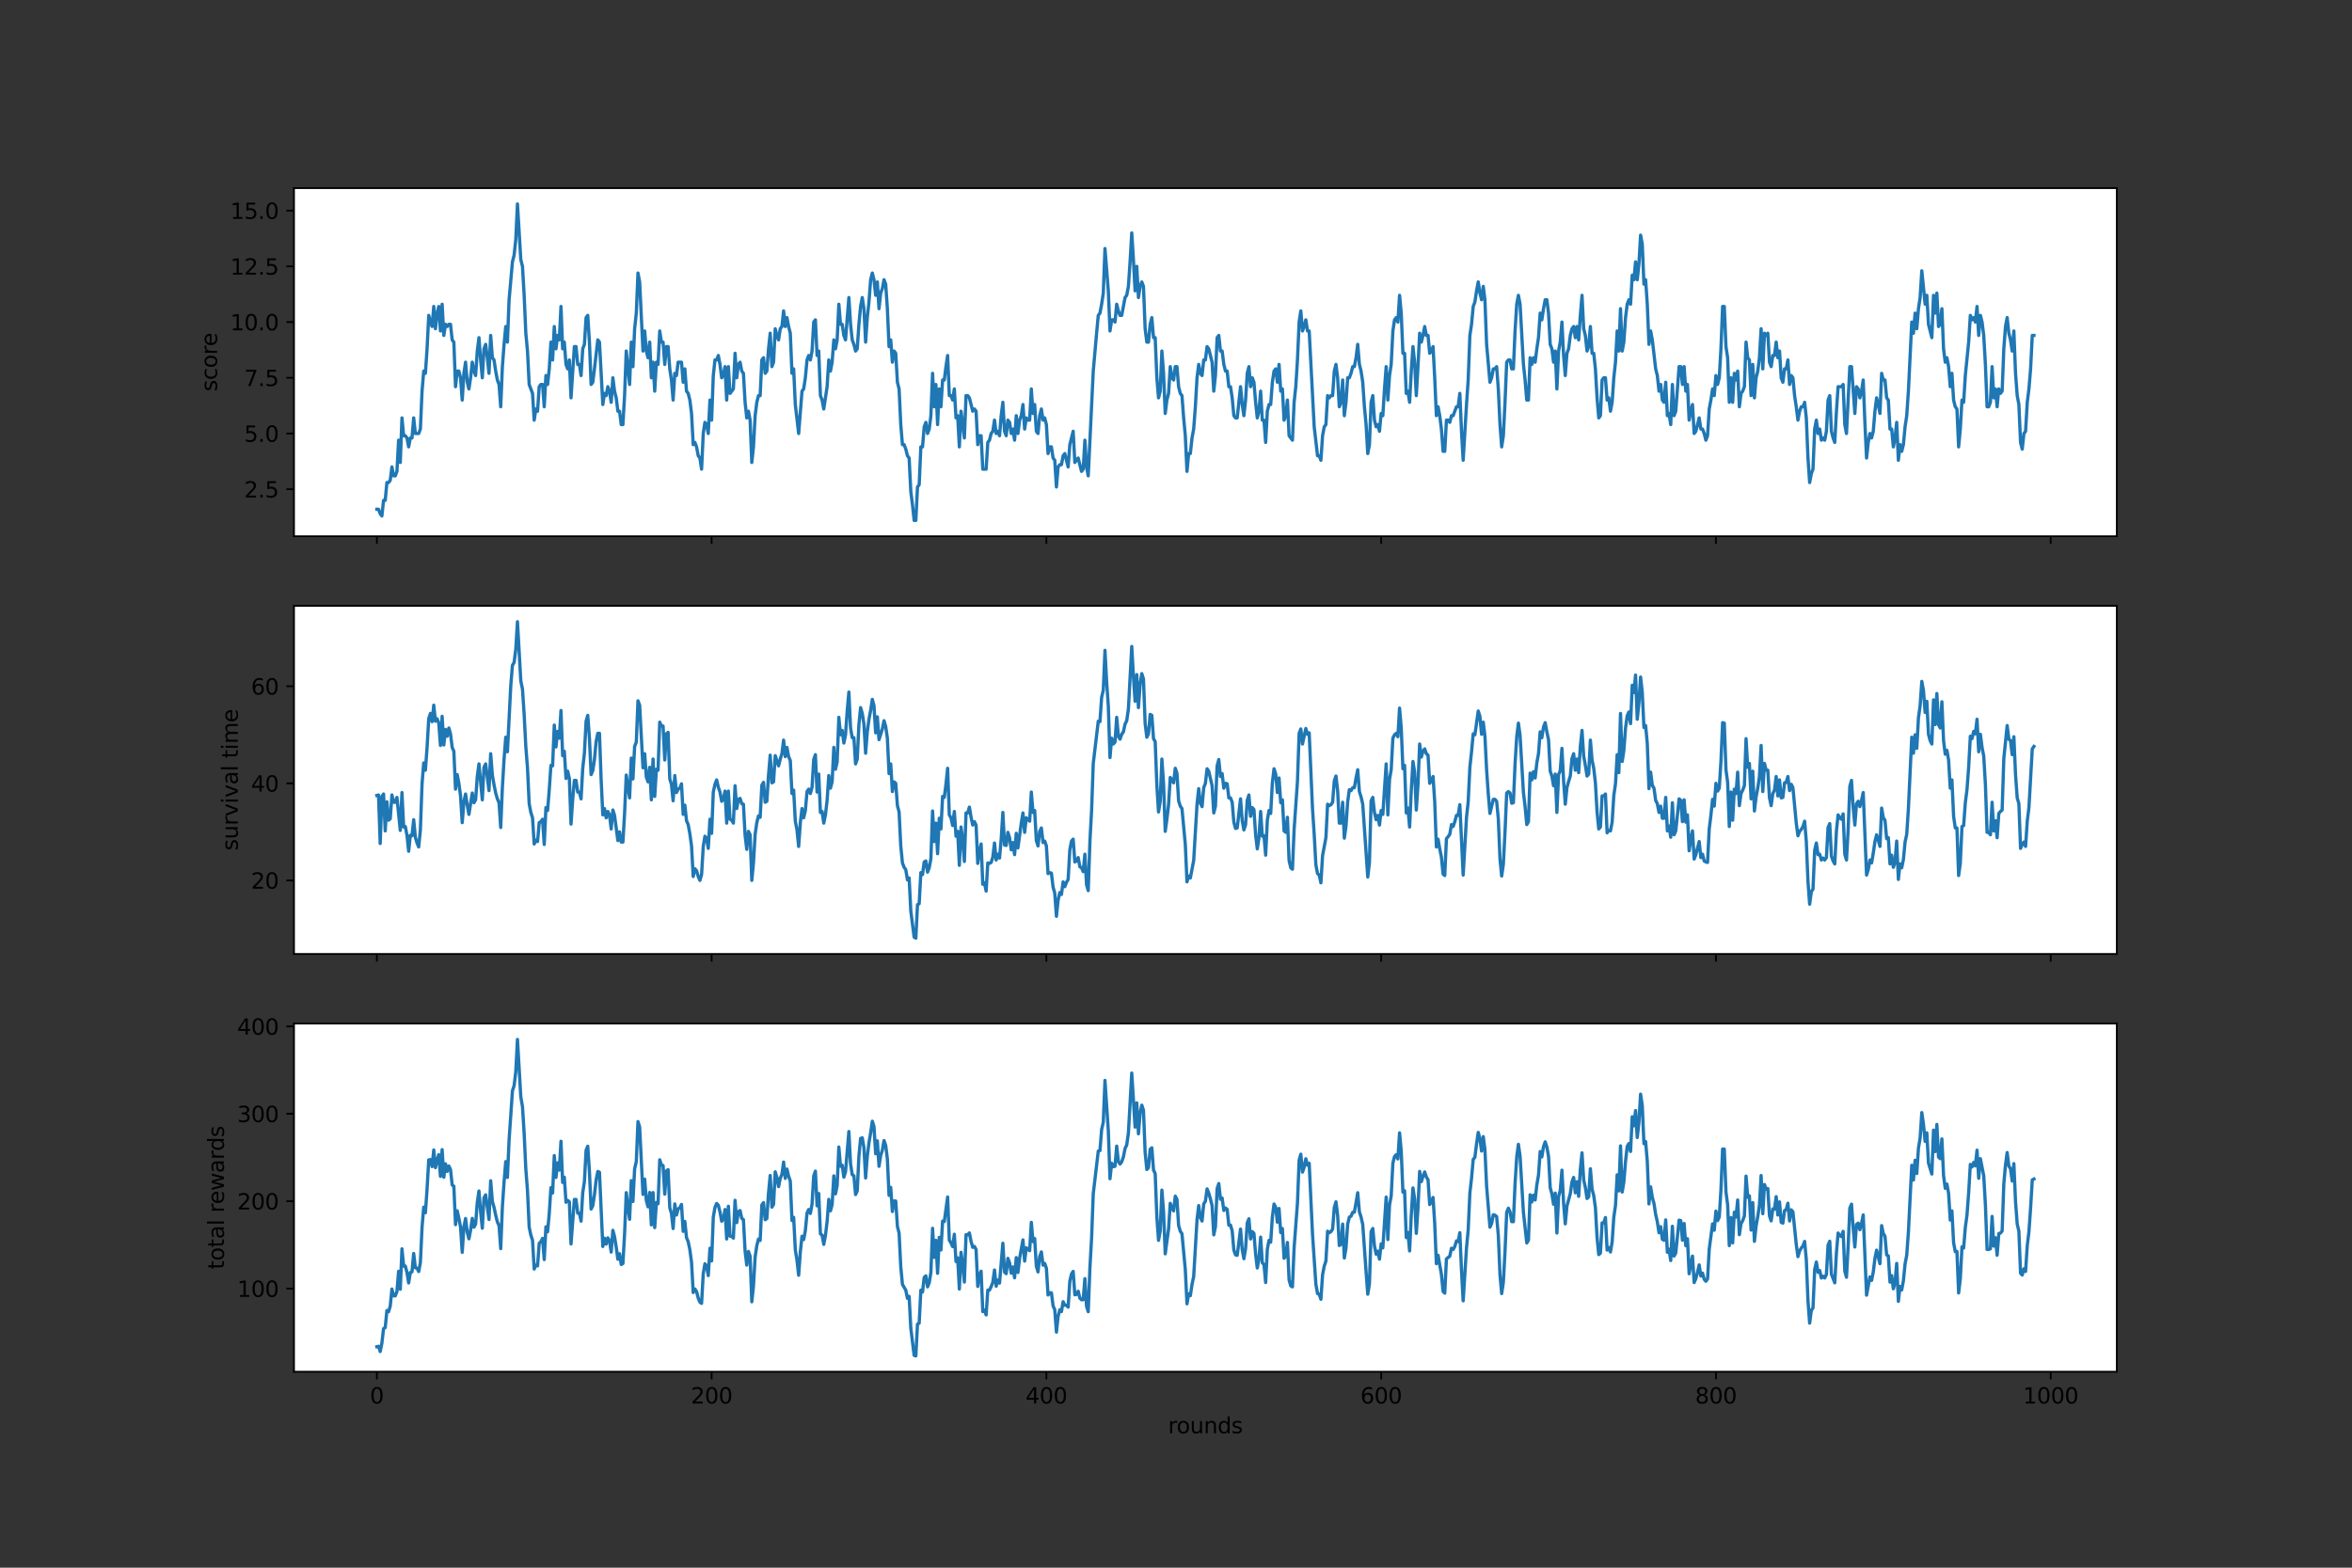 <?xml version="1.0" encoding="utf-8" standalone="no"?>
<!DOCTYPE svg PUBLIC "-//W3C//DTD SVG 1.1//EN"
  "http://www.w3.org/Graphics/SVG/1.1/DTD/svg11.dtd">
<svg xmlns:xlink="http://www.w3.org/1999/xlink" width="1080pt" height="720pt" viewBox="0 0 1080 720" xmlns="http://www.w3.org/2000/svg" version="1.1">
 <rect x="0" y="0" width="1080" height="720" fill="#333333" stroke="none"/>
 <defs>
  <style type="text/css">*{stroke-linejoin: round; stroke-linecap: butt}</style>
 </defs>
 <g id="figure_1">
  <g id="patch_1">
   <path d="M 0 720 
L 1080 720 
L 1080 0 
L 0 0 
L 0 720 
z
" style="fill: none"/>
  </g>
  <g id="axes_1">
   <g id="patch_2">
    <path d="M 135 246.282 
L 972 246.282 
L 972 86.4 
L 135 86.4 
z
" style="fill: #ffffff"/>
   </g>
   <g id="matplotlib.axis_1">
    <g id="xtick_1">
     <g id="line2d_1">
      <defs>
       <path id="mac403d6951" d="M 0 0 
L 0 3.5 
" style="stroke: #000000; stroke-width: 0.8"/>
      </defs>
      <g>
       <use xlink:href="#mac403d6951" x="173.045" y="246.282" style="stroke: #000000; stroke-width: 0.8"/>
      </g>
     </g>
    </g>
    <g id="xtick_2">
     <g id="line2d_2">
      <g>
       <use xlink:href="#mac403d6951" x="326.764" y="246.282" style="stroke: #000000; stroke-width: 0.8"/>
      </g>
     </g>
    </g>
    <g id="xtick_3">
     <g id="line2d_3">
      <g>
       <use xlink:href="#mac403d6951" x="480.483" y="246.282" style="stroke: #000000; stroke-width: 0.8"/>
      </g>
     </g>
    </g>
    <g id="xtick_4">
     <g id="line2d_4">
      <g>
       <use xlink:href="#mac403d6951" x="634.202" y="246.282" style="stroke: #000000; stroke-width: 0.8"/>
      </g>
     </g>
    </g>
    <g id="xtick_5">
     <g id="line2d_5">
      <g>
       <use xlink:href="#mac403d6951" x="787.921" y="246.282" style="stroke: #000000; stroke-width: 0.8"/>
      </g>
     </g>
    </g>
    <g id="xtick_6">
     <g id="line2d_6">
      <g>
       <use xlink:href="#mac403d6951" x="941.64" y="246.282" style="stroke: #000000; stroke-width: 0.8"/>
      </g>
     </g>
    </g>
   </g>
   <g id="matplotlib.axis_2">
    <g id="ytick_1">
     <g id="line2d_7">
      <defs>
       <path id="mc5440a184e" d="M 0 0 
L -3.5 0 
" style="stroke: #000000; stroke-width: 0.8"/>
      </defs>
      <g>
       <use xlink:href="#mc5440a184e" x="135" y="224.685" style="stroke: #000000; stroke-width: 0.8"/>
      </g>
     </g>
     <g id="text_1">
      <!-- 2.5 -->
      <g transform="translate(112.097 228.484)scale(0.1 -0.1)">
       <defs>
        <path id="DejaVuSans-32" d="M 1228 531 
L 3431 531 
L 3431 0 
L 469 0 
L 469 531 
Q 828 903 1448 1529 
Q 2069 2156 2228 2338 
Q 2531 2678 2651 2914 
Q 2772 3150 2772 3378 
Q 2772 3750 2511 3984 
Q 2250 4219 1831 4219 
Q 1534 4219 1204 4116 
Q 875 4013 500 3803 
L 500 4441 
Q 881 4594 1212 4672 
Q 1544 4750 1819 4750 
Q 2544 4750 2975 4387 
Q 3406 4025 3406 3419 
Q 3406 3131 3298 2873 
Q 3191 2616 2906 2266 
Q 2828 2175 2409 1742 
Q 1991 1309 1228 531 
z
" transform="scale(0.016)"/>
        <path id="DejaVuSans-2e" d="M 684 794 
L 1344 794 
L 1344 0 
L 684 0 
L 684 794 
z
" transform="scale(0.016)"/>
        <path id="DejaVuSans-35" d="M 691 4666 
L 3169 4666 
L 3169 4134 
L 1269 4134 
L 1269 2991 
Q 1406 3038 1543 3061 
Q 1681 3084 1819 3084 
Q 2600 3084 3056 2656 
Q 3513 2228 3513 1497 
Q 3513 744 3044 326 
Q 2575 -91 1722 -91 
Q 1428 -91 1123 -41 
Q 819 9 494 109 
L 494 744 
Q 775 591 1075 516 
Q 1375 441 1709 441 
Q 2250 441 2565 725 
Q 2881 1009 2881 1497 
Q 2881 1984 2565 2268 
Q 2250 2553 1709 2553 
Q 1456 2553 1204 2497 
Q 953 2441 691 2322 
L 691 4666 
z
" transform="scale(0.016)"/>
       </defs>
       <use xlink:href="#DejaVuSans-32"/>
       <use xlink:href="#DejaVuSans-2e" x="63.623"/>
       <use xlink:href="#DejaVuSans-35" x="95.41"/>
      </g>
     </g>
    </g>
    <g id="ytick_2">
     <g id="line2d_8">
      <g>
       <use xlink:href="#mc5440a184e" x="135" y="199.096" style="stroke: #000000; stroke-width: 0.8"/>
      </g>
     </g>
     <g id="text_2">
      <!-- 5.0 -->
      <g transform="translate(112.097 202.895)scale(0.1 -0.1)">
       <defs>
        <path id="DejaVuSans-30" d="M 2034 4250 
Q 1547 4250 1301 3770 
Q 1056 3291 1056 2328 
Q 1056 1369 1301 889 
Q 1547 409 2034 409 
Q 2525 409 2770 889 
Q 3016 1369 3016 2328 
Q 3016 3291 2770 3770 
Q 2525 4250 2034 4250 
z
M 2034 4750 
Q 2819 4750 3233 4129 
Q 3647 3509 3647 2328 
Q 3647 1150 3233 529 
Q 2819 -91 2034 -91 
Q 1250 -91 836 529 
Q 422 1150 422 2328 
Q 422 3509 836 4129 
Q 1250 4750 2034 4750 
z
" transform="scale(0.016)"/>
       </defs>
       <use xlink:href="#DejaVuSans-35"/>
       <use xlink:href="#DejaVuSans-2e" x="63.623"/>
       <use xlink:href="#DejaVuSans-30" x="95.41"/>
      </g>
     </g>
    </g>
    <g id="ytick_3">
     <g id="line2d_9">
      <g>
       <use xlink:href="#mc5440a184e" x="135" y="173.506" style="stroke: #000000; stroke-width: 0.8"/>
      </g>
     </g>
     <g id="text_3">
      <!-- 7.5 -->
      <g transform="translate(112.097 177.305)scale(0.1 -0.1)">
       <defs>
        <path id="DejaVuSans-37" d="M 525 4666 
L 3525 4666 
L 3525 4397 
L 1831 0 
L 1172 0 
L 2766 4134 
L 525 4134 
L 525 4666 
z
" transform="scale(0.016)"/>
       </defs>
       <use xlink:href="#DejaVuSans-37"/>
       <use xlink:href="#DejaVuSans-2e" x="63.623"/>
       <use xlink:href="#DejaVuSans-35" x="95.41"/>
      </g>
     </g>
    </g>
    <g id="ytick_4">
     <g id="line2d_10">
      <g>
       <use xlink:href="#mc5440a184e" x="135" y="147.917" style="stroke: #000000; stroke-width: 0.8"/>
      </g>
     </g>
     <g id="text_4">
      <!-- 10.0 -->
      <g transform="translate(105.734 151.716)scale(0.1 -0.1)">
       <defs>
        <path id="DejaVuSans-31" d="M 794 531 
L 1825 531 
L 1825 4091 
L 703 3866 
L 703 4441 
L 1819 4666 
L 2450 4666 
L 2450 531 
L 3481 531 
L 3481 0 
L 794 0 
L 794 531 
z
" transform="scale(0.016)"/>
       </defs>
       <use xlink:href="#DejaVuSans-31"/>
       <use xlink:href="#DejaVuSans-30" x="63.623"/>
       <use xlink:href="#DejaVuSans-2e" x="127.246"/>
       <use xlink:href="#DejaVuSans-30" x="159.033"/>
      </g>
     </g>
    </g>
    <g id="ytick_5">
     <g id="line2d_11">
      <g>
       <use xlink:href="#mc5440a184e" x="135" y="122.327" style="stroke: #000000; stroke-width: 0.8"/>
      </g>
     </g>
     <g id="text_5">
      <!-- 12.5 -->
      <g transform="translate(105.734 126.127)scale(0.1 -0.1)">
       <use xlink:href="#DejaVuSans-31"/>
       <use xlink:href="#DejaVuSans-32" x="63.623"/>
       <use xlink:href="#DejaVuSans-2e" x="127.246"/>
       <use xlink:href="#DejaVuSans-35" x="159.033"/>
      </g>
     </g>
    </g>
    <g id="ytick_6">
     <g id="line2d_12">
      <g>
       <use xlink:href="#mc5440a184e" x="135" y="96.738" style="stroke: #000000; stroke-width: 0.8"/>
      </g>
     </g>
     <g id="text_6">
      <!-- 15.0 -->
      <g transform="translate(105.734 100.537)scale(0.1 -0.1)">
       <use xlink:href="#DejaVuSans-31"/>
       <use xlink:href="#DejaVuSans-35" x="63.623"/>
       <use xlink:href="#DejaVuSans-2e" x="127.246"/>
       <use xlink:href="#DejaVuSans-30" x="159.033"/>
      </g>
     </g>
    </g>
    <g id="text_7">
     <!-- score -->
     <g transform="translate(99.655 179.774)rotate(-90)scale(0.1 -0.1)">
      <defs>
       <path id="DejaVuSans-73" d="M 2834 3397 
L 2834 2853 
Q 2591 2978 2328 3040 
Q 2066 3103 1784 3103 
Q 1356 3103 1142 2972 
Q 928 2841 928 2578 
Q 928 2378 1081 2264 
Q 1234 2150 1697 2047 
L 1894 2003 
Q 2506 1872 2764 1633 
Q 3022 1394 3022 966 
Q 3022 478 2636 193 
Q 2250 -91 1575 -91 
Q 1294 -91 989 -36 
Q 684 19 347 128 
L 347 722 
Q 666 556 975 473 
Q 1284 391 1588 391 
Q 1994 391 2212 530 
Q 2431 669 2431 922 
Q 2431 1156 2273 1281 
Q 2116 1406 1581 1522 
L 1381 1569 
Q 847 1681 609 1914 
Q 372 2147 372 2553 
Q 372 3047 722 3315 
Q 1072 3584 1716 3584 
Q 2034 3584 2315 3537 
Q 2597 3491 2834 3397 
z
" transform="scale(0.016)"/>
       <path id="DejaVuSans-63" d="M 3122 3366 
L 3122 2828 
Q 2878 2963 2633 3030 
Q 2388 3097 2138 3097 
Q 1578 3097 1268 2742 
Q 959 2388 959 1747 
Q 959 1106 1268 751 
Q 1578 397 2138 397 
Q 2388 397 2633 464 
Q 2878 531 3122 666 
L 3122 134 
Q 2881 22 2623 -34 
Q 2366 -91 2075 -91 
Q 1284 -91 818 406 
Q 353 903 353 1747 
Q 353 2603 823 3093 
Q 1294 3584 2113 3584 
Q 2378 3584 2631 3529 
Q 2884 3475 3122 3366 
z
" transform="scale(0.016)"/>
       <path id="DejaVuSans-6f" d="M 1959 3097 
Q 1497 3097 1228 2736 
Q 959 2375 959 1747 
Q 959 1119 1226 758 
Q 1494 397 1959 397 
Q 2419 397 2687 759 
Q 2956 1122 2956 1747 
Q 2956 2369 2687 2733 
Q 2419 3097 1959 3097 
z
M 1959 3584 
Q 2709 3584 3137 3096 
Q 3566 2609 3566 1747 
Q 3566 888 3137 398 
Q 2709 -91 1959 -91 
Q 1206 -91 779 398 
Q 353 888 353 1747 
Q 353 2609 779 3096 
Q 1206 3584 1959 3584 
z
" transform="scale(0.016)"/>
       <path id="DejaVuSans-72" d="M 2631 2963 
Q 2534 3019 2420 3045 
Q 2306 3072 2169 3072 
Q 1681 3072 1420 2755 
Q 1159 2438 1159 1844 
L 1159 0 
L 581 0 
L 581 3500 
L 1159 3500 
L 1159 2956 
Q 1341 3275 1631 3429 
Q 1922 3584 2338 3584 
Q 2397 3584 2469 3576 
Q 2541 3569 2628 3553 
L 2631 2963 
z
" transform="scale(0.016)"/>
       <path id="DejaVuSans-65" d="M 3597 1894 
L 3597 1613 
L 953 1613 
Q 991 1019 1311 708 
Q 1631 397 2203 397 
Q 2534 397 2845 478 
Q 3156 559 3463 722 
L 3463 178 
Q 3153 47 2828 -22 
Q 2503 -91 2169 -91 
Q 1331 -91 842 396 
Q 353 884 353 1716 
Q 353 2575 817 3079 
Q 1281 3584 2069 3584 
Q 2775 3584 3186 3129 
Q 3597 2675 3597 1894 
z
M 3022 2063 
Q 3016 2534 2758 2815 
Q 2500 3097 2075 3097 
Q 1594 3097 1305 2825 
Q 1016 2553 972 2059 
L 3022 2063 
z
" transform="scale(0.016)"/>
      </defs>
      <use xlink:href="#DejaVuSans-73"/>
      <use xlink:href="#DejaVuSans-63" x="52.1"/>
      <use xlink:href="#DejaVuSans-6f" x="107.08"/>
      <use xlink:href="#DejaVuSans-72" x="168.262"/>
      <use xlink:href="#DejaVuSans-65" x="207.125"/>
     </g>
    </g>
   </g>
   <g id="line2d_13">
    <path d="M 173.045 233.897 
L 173.814 233.897 
L 174.583 235.944 
L 175.351 236.968 
L 176.12 229.803 
L 176.888 229.803 
L 177.657 221.614 
L 178.426 221.614 
L 179.194 220.591 
L 179.963 214.449 
L 180.731 218.543 
L 181.5 218.543 
L 182.269 216.496 
L 183.037 202.166 
L 183.806 212.402 
L 184.574 191.931 
L 185.343 200.119 
L 186.112 200.119 
L 186.88 201.143 
L 187.649 205.237 
L 188.417 201.143 
L 189.186 201.143 
L 189.955 191.931 
L 190.723 199.096 
L 192.26 199.096 
L 193.029 197.048 
L 193.798 179.648 
L 194.566 170.435 
L 195.335 171.459 
L 196.103 160.2 
L 196.872 144.846 
L 197.64 147.917 
L 198.409 149.964 
L 199.178 140.752 
L 199.946 150.988 
L 200.715 143.823 
L 201.483 140.752 
L 202.252 152.011 
L 203.021 139.728 
L 203.789 154.058 
L 204.558 148.94 
L 205.326 149.964 
L 206.095 148.94 
L 206.864 148.94 
L 207.632 156.105 
L 208.401 157.129 
L 209.169 177.6 
L 209.938 170.435 
L 210.707 170.435 
L 211.475 173.506 
L 212.244 183.742 
L 213.012 171.459 
L 213.781 166.341 
L 214.55 175.553 
L 215.318 178.624 
L 216.087 173.506 
L 216.855 166.341 
L 217.624 170.435 
L 218.393 172.483 
L 219.161 161.223 
L 219.93 155.082 
L 220.698 165.318 
L 221.467 173.506 
L 222.236 160.2 
L 223.004 158.153 
L 223.773 164.294 
L 224.541 171.459 
L 225.31 154.058 
L 226.079 164.294 
L 226.847 165.318 
L 227.616 170.435 
L 228.384 174.53 
L 229.153 176.577 
L 229.921 186.813 
L 230.69 168.388 
L 231.459 158.153 
L 232.227 149.964 
L 232.996 157.129 
L 233.764 137.681 
L 235.302 120.28 
L 236.07 117.21 
L 236.839 110.045 
L 237.607 93.667 
L 239.145 119.257 
L 239.913 122.327 
L 240.682 135.634 
L 241.45 153.035 
L 242.219 161.223 
L 242.988 176.577 
L 244.525 180.671 
L 245.293 192.954 
L 246.062 187.836 
L 246.831 188.86 
L 247.599 177.6 
L 248.368 176.577 
L 249.136 176.577 
L 249.905 186.813 
L 250.674 172.483 
L 251.442 176.577 
L 252.211 169.412 
L 252.979 157.129 
L 253.748 165.318 
L 254.517 149.964 
L 255.285 160.2 
L 256.054 154.058 
L 256.822 156.105 
L 257.591 140.752 
L 258.36 160.2 
L 259.128 157.129 
L 259.897 167.365 
L 260.665 169.412 
L 261.434 165.318 
L 262.202 182.718 
L 263.74 159.176 
L 264.508 159.176 
L 265.277 167.365 
L 266.045 167.365 
L 266.814 172.483 
L 267.583 160.2 
L 268.351 158.153 
L 269.12 145.87 
L 269.888 144.846 
L 270.657 157.129 
L 271.426 176.577 
L 272.194 175.553 
L 272.963 169.412 
L 274.5 156.105 
L 275.269 157.129 
L 276.806 185.789 
L 277.574 180.671 
L 278.343 181.695 
L 279.112 177.6 
L 279.88 179.648 
L 280.649 184.766 
L 281.417 173.506 
L 282.186 179.648 
L 282.955 182.718 
L 283.723 188.86 
L 284.492 188.86 
L 285.26 195.001 
L 286.029 195.001 
L 286.798 181.695 
L 287.566 161.223 
L 289.103 176.577 
L 289.872 157.129 
L 290.64 168.388 
L 291.409 150.988 
L 292.178 143.823 
L 292.946 125.398 
L 293.715 129.492 
L 295.252 161.223 
L 296.021 152.011 
L 296.789 161.223 
L 297.558 164.294 
L 298.326 157.129 
L 299.095 173.506 
L 299.864 166.341 
L 300.632 179.648 
L 301.401 166.341 
L 302.169 167.365 
L 302.938 152.011 
L 303.707 157.129 
L 304.475 157.129 
L 305.244 167.365 
L 306.012 159.176 
L 306.781 159.176 
L 307.55 169.412 
L 308.318 174.53 
L 309.087 183.742 
L 309.855 171.459 
L 310.624 172.483 
L 311.393 166.341 
L 312.93 166.341 
L 313.698 175.553 
L 314.467 169.412 
L 315.236 179.648 
L 316.004 180.671 
L 316.773 183.742 
L 317.541 189.883 
L 318.31 204.213 
L 319.079 203.19 
L 319.847 205.237 
L 320.616 209.331 
L 321.384 210.355 
L 322.153 215.473 
L 322.921 199.096 
L 323.69 193.978 
L 324.459 195.001 
L 325.227 199.096 
L 325.996 183.742 
L 326.764 192.954 
L 327.533 172.483 
L 328.302 165.318 
L 329.07 165.318 
L 329.839 163.27 
L 330.607 167.365 
L 331.376 173.506 
L 332.145 172.483 
L 332.913 168.388 
L 333.682 183.742 
L 334.45 168.388 
L 335.219 180.671 
L 336.756 178.624 
L 337.525 162.247 
L 338.293 173.506 
L 339.062 167.365 
L 339.831 166.341 
L 340.599 170.435 
L 341.368 171.459 
L 342.136 184.766 
L 342.905 191.931 
L 343.674 188.86 
L 344.442 192.954 
L 345.211 212.402 
L 345.979 205.237 
L 346.748 190.907 
L 347.517 184.766 
L 348.285 181.695 
L 349.054 181.695 
L 349.822 165.318 
L 350.591 164.294 
L 351.36 171.459 
L 352.128 170.435 
L 352.897 160.2 
L 353.665 153.035 
L 354.434 168.388 
L 355.202 166.341 
L 355.971 150.988 
L 356.74 154.058 
L 357.508 156.105 
L 358.277 150.988 
L 359.045 149.964 
L 359.814 142.799 
L 360.583 149.964 
L 361.351 145.87 
L 362.12 149.964 
L 362.888 153.035 
L 363.657 171.459 
L 364.426 169.412 
L 365.194 185.789 
L 366.731 199.096 
L 368.269 179.648 
L 369.037 178.624 
L 369.806 173.506 
L 370.574 165.318 
L 371.343 163.27 
L 372.112 165.318 
L 372.88 161.223 
L 373.649 147.917 
L 374.417 146.893 
L 375.186 163.27 
L 375.955 161.223 
L 376.723 181.695 
L 377.492 183.742 
L 378.26 187.836 
L 379.798 177.6 
L 380.566 165.318 
L 381.335 170.435 
L 382.103 166.341 
L 382.872 156.105 
L 383.64 160.2 
L 384.409 156.105 
L 385.178 139.728 
L 385.946 148.94 
L 386.715 148.94 
L 387.483 154.058 
L 388.252 156.105 
L 389.789 136.658 
L 390.558 148.94 
L 391.326 156.105 
L 392.095 158.153 
L 392.864 161.223 
L 393.632 160.2 
L 394.401 148.94 
L 395.169 140.752 
L 395.938 136.658 
L 396.707 141.775 
L 397.475 157.129 
L 398.244 145.87 
L 399.012 138.705 
L 399.781 128.469 
L 400.55 125.398 
L 401.318 128.469 
L 402.087 135.634 
L 402.855 129.492 
L 403.624 141.775 
L 404.393 134.61 
L 405.161 132.563 
L 405.93 128.469 
L 406.698 130.516 
L 407.467 141.775 
L 408.236 159.176 
L 409.004 156.105 
L 409.773 166.341 
L 410.541 161.223 
L 411.31 162.247 
L 412.079 175.553 
L 412.847 178.624 
L 413.616 195.001 
L 414.384 204.213 
L 415.153 204.213 
L 415.921 206.261 
L 416.69 209.331 
L 417.459 210.355 
L 418.227 225.709 
L 418.996 231.85 
L 419.764 239.015 
L 420.533 239.015 
L 421.302 223.661 
L 422.07 222.638 
L 422.839 205.237 
L 423.607 205.237 
L 424.376 196.025 
L 425.145 193.978 
L 425.913 199.096 
L 426.682 197.048 
L 427.45 190.907 
L 428.219 171.459 
L 428.988 186.813 
L 429.756 176.577 
L 430.525 195.001 
L 431.293 178.624 
L 432.062 186.813 
L 432.831 174.53 
L 433.599 174.53 
L 434.368 168.388 
L 435.136 163.27 
L 435.905 181.695 
L 436.674 181.695 
L 437.442 183.742 
L 438.211 178.624 
L 438.979 191.931 
L 439.748 190.907 
L 440.517 205.237 
L 441.285 188.86 
L 442.822 201.143 
L 443.591 181.695 
L 444.36 181.695 
L 445.128 182.718 
L 446.665 188.86 
L 447.434 187.836 
L 448.202 188.86 
L 448.971 204.213 
L 449.74 200.119 
L 450.508 200.119 
L 451.277 215.473 
L 452.814 215.473 
L 453.583 203.19 
L 454.351 202.166 
L 455.12 199.096 
L 455.888 198.072 
L 456.657 192.954 
L 457.426 199.096 
L 458.194 198.072 
L 458.963 200.119 
L 459.731 190.907 
L 460.5 184.766 
L 461.269 198.072 
L 462.037 200.119 
L 462.806 192.954 
L 463.574 193.978 
L 464.343 199.096 
L 465.112 197.048 
L 465.88 202.166 
L 466.649 190.907 
L 467.417 199.096 
L 468.186 192.954 
L 468.955 190.907 
L 469.723 185.789 
L 470.492 197.048 
L 471.26 191.931 
L 472.029 192.954 
L 472.798 192.954 
L 473.566 178.624 
L 474.335 189.883 
L 475.103 185.789 
L 475.872 198.072 
L 476.64 199.096 
L 477.409 190.907 
L 478.178 187.836 
L 478.946 192.954 
L 479.715 191.931 
L 480.483 195.001 
L 481.252 208.308 
L 482.021 205.237 
L 482.789 205.237 
L 483.558 210.355 
L 484.326 211.378 
L 485.095 223.661 
L 485.864 214.449 
L 486.632 213.426 
L 487.401 213.426 
L 488.169 209.331 
L 488.938 208.308 
L 490.475 214.449 
L 491.244 204.213 
L 492.781 198.072 
L 493.55 212.402 
L 495.087 210.355 
L 496.624 216.496 
L 497.393 215.473 
L 498.161 202.166 
L 498.93 214.449 
L 499.698 218.543 
L 502.004 170.435 
L 503.541 153.035 
L 504.31 144.846 
L 505.079 143.823 
L 505.847 139.728 
L 506.616 134.61 
L 507.384 114.139 
L 508.921 133.587 
L 509.69 152.011 
L 510.459 146.893 
L 511.227 146.893 
L 511.996 147.917 
L 512.764 139.728 
L 513.533 142.799 
L 514.302 144.846 
L 515.07 144.846 
L 516.607 136.658 
L 517.376 135.634 
L 518.145 131.54 
L 518.913 120.28 
L 519.682 106.974 
L 520.45 119.257 
L 521.219 133.587 
L 521.988 122.327 
L 522.756 136.658 
L 523.525 131.54 
L 524.293 129.492 
L 525.062 131.54 
L 525.831 150.988 
L 526.599 157.129 
L 527.368 157.129 
L 528.136 148.94 
L 528.905 145.87 
L 529.674 155.082 
L 530.442 155.082 
L 531.211 173.506 
L 531.979 182.718 
L 532.748 179.648 
L 533.517 161.223 
L 534.285 171.459 
L 535.054 189.883 
L 535.822 183.742 
L 536.591 180.671 
L 537.36 168.388 
L 538.128 173.506 
L 538.897 174.53 
L 539.665 168.388 
L 540.434 168.388 
L 541.202 177.6 
L 541.971 180.671 
L 542.74 181.695 
L 543.508 191.931 
L 544.277 200.119 
L 545.045 216.496 
L 545.814 208.308 
L 546.583 208.308 
L 547.351 201.143 
L 548.12 197.048 
L 548.888 186.813 
L 549.657 173.506 
L 550.426 167.365 
L 551.194 171.459 
L 551.963 172.483 
L 552.731 165.318 
L 553.5 165.318 
L 554.269 159.176 
L 555.037 160.2 
L 556.574 166.341 
L 557.343 179.648 
L 558.112 172.483 
L 558.88 155.082 
L 559.649 154.058 
L 560.417 161.223 
L 561.186 161.223 
L 561.955 167.365 
L 562.723 170.435 
L 563.492 170.435 
L 564.26 177.6 
L 565.029 177.6 
L 565.798 182.718 
L 566.566 190.907 
L 567.335 191.931 
L 568.103 191.931 
L 569.64 177.6 
L 570.409 185.789 
L 571.178 190.907 
L 571.946 183.742 
L 572.715 171.459 
L 573.483 168.388 
L 574.252 177.6 
L 575.021 173.506 
L 575.789 175.553 
L 576.558 184.766 
L 577.326 191.931 
L 578.095 188.86 
L 578.864 179.648 
L 579.632 192.954 
L 580.401 192.954 
L 581.169 203.19 
L 581.938 188.86 
L 582.707 185.789 
L 583.475 185.789 
L 584.244 175.553 
L 585.012 170.435 
L 585.781 169.412 
L 586.55 175.553 
L 587.318 167.365 
L 588.087 179.648 
L 588.855 178.624 
L 589.624 192.954 
L 590.393 190.907 
L 591.161 183.742 
L 591.93 200.119 
L 593.467 202.166 
L 594.236 184.766 
L 595.004 177.6 
L 595.773 165.318 
L 596.541 147.917 
L 597.31 142.799 
L 598.079 152.011 
L 598.847 149.964 
L 599.616 146.893 
L 600.384 152.011 
L 601.153 152.011 
L 603.459 196.025 
L 604.996 209.331 
L 605.764 209.331 
L 606.533 211.378 
L 607.302 200.119 
L 608.07 196.025 
L 608.839 195.001 
L 609.607 181.695 
L 610.376 182.718 
L 611.145 181.695 
L 611.913 181.695 
L 612.682 170.435 
L 613.45 167.365 
L 614.219 173.506 
L 614.988 186.813 
L 615.756 184.766 
L 616.525 174.53 
L 617.293 190.907 
L 618.062 184.766 
L 618.831 173.506 
L 619.599 173.506 
L 620.368 171.459 
L 621.136 168.388 
L 621.905 168.388 
L 622.674 164.294 
L 623.442 158.153 
L 624.211 167.365 
L 624.979 170.435 
L 625.748 175.553 
L 626.517 186.813 
L 627.285 195.001 
L 628.054 208.308 
L 628.822 204.213 
L 629.591 184.766 
L 630.36 181.695 
L 631.128 192.954 
L 631.897 196.025 
L 632.665 195.001 
L 633.434 198.072 
L 634.202 189.883 
L 634.971 190.907 
L 635.74 178.624 
L 636.508 168.388 
L 637.277 183.742 
L 638.045 172.483 
L 638.814 167.365 
L 639.583 152.011 
L 640.351 146.893 
L 641.12 145.87 
L 641.888 147.917 
L 642.657 135.634 
L 643.426 143.823 
L 644.194 162.247 
L 644.963 162.247 
L 645.731 180.671 
L 646.5 179.648 
L 647.269 184.766 
L 648.037 170.435 
L 648.806 159.176 
L 649.574 166.341 
L 650.343 181.695 
L 651.112 168.388 
L 651.88 153.035 
L 652.649 157.129 
L 653.417 154.058 
L 654.186 149.964 
L 654.955 154.058 
L 655.723 154.058 
L 656.492 162.247 
L 657.26 161.223 
L 658.029 159.176 
L 658.798 173.506 
L 659.566 190.907 
L 660.335 186.813 
L 661.103 190.907 
L 661.872 197.048 
L 662.64 207.284 
L 663.409 207.284 
L 664.178 192.954 
L 664.946 192.954 
L 665.715 193.978 
L 666.483 190.907 
L 667.252 190.907 
L 668.789 186.813 
L 669.558 186.813 
L 670.326 180.671 
L 671.095 198.072 
L 671.864 211.378 
L 673.401 185.789 
L 674.169 174.53 
L 674.938 154.058 
L 675.707 148.94 
L 676.475 140.752 
L 677.244 138.705 
L 678.012 133.587 
L 678.781 129.492 
L 679.55 134.61 
L 680.318 137.681 
L 681.087 131.54 
L 681.855 137.681 
L 682.624 158.153 
L 684.161 175.553 
L 684.93 173.506 
L 685.698 169.412 
L 686.467 169.412 
L 687.236 168.388 
L 688.004 178.624 
L 688.773 195.001 
L 689.541 205.237 
L 690.31 200.119 
L 691.079 184.766 
L 691.847 166.341 
L 692.616 165.318 
L 693.384 165.318 
L 694.153 169.412 
L 694.921 169.412 
L 695.69 152.011 
L 696.459 139.728 
L 697.227 135.634 
L 697.996 139.728 
L 699.533 167.365 
L 700.302 174.53 
L 701.07 183.742 
L 701.839 183.742 
L 702.607 164.294 
L 703.376 167.365 
L 704.145 164.294 
L 704.913 166.341 
L 705.682 160.2 
L 706.45 155.082 
L 707.219 143.823 
L 707.988 146.893 
L 708.756 141.775 
L 709.525 137.681 
L 710.293 137.681 
L 711.062 143.823 
L 711.831 158.153 
L 712.599 160.2 
L 713.368 166.341 
L 714.136 161.223 
L 714.905 178.624 
L 715.674 161.223 
L 716.442 157.129 
L 717.211 147.917 
L 717.979 163.27 
L 718.748 172.483 
L 719.517 162.247 
L 720.285 160.2 
L 721.054 154.058 
L 721.822 150.988 
L 722.591 149.964 
L 723.36 155.082 
L 724.128 149.964 
L 724.897 156.105 
L 725.665 144.846 
L 726.434 135.634 
L 727.202 150.988 
L 727.971 154.058 
L 728.74 161.223 
L 729.508 159.176 
L 730.277 149.964 
L 731.045 162.247 
L 731.814 162.247 
L 732.583 169.412 
L 733.351 182.718 
L 734.12 191.931 
L 734.888 190.907 
L 735.657 174.53 
L 736.426 173.506 
L 737.194 173.506 
L 737.963 183.742 
L 738.731 182.718 
L 739.5 188.86 
L 740.269 184.766 
L 741.037 173.506 
L 741.806 166.341 
L 742.574 152.011 
L 743.343 161.223 
L 744.112 141.775 
L 744.88 161.223 
L 745.649 157.129 
L 746.417 145.87 
L 747.186 139.728 
L 747.955 137.681 
L 748.723 139.728 
L 749.492 126.422 
L 750.26 128.469 
L 751.029 120.28 
L 751.798 128.469 
L 752.566 121.304 
L 753.335 107.997 
L 754.103 112.092 
L 754.872 130.516 
L 755.64 128.469 
L 756.409 139.728 
L 757.178 158.153 
L 757.946 152.011 
L 758.715 156.105 
L 760.252 169.412 
L 761.021 172.483 
L 761.789 179.648 
L 762.558 176.577 
L 763.326 183.742 
L 764.095 184.766 
L 764.864 175.553 
L 765.632 190.907 
L 766.401 189.883 
L 767.169 195.001 
L 767.938 176.577 
L 768.707 190.907 
L 769.475 188.86 
L 771.012 168.388 
L 771.781 168.388 
L 772.55 176.577 
L 773.318 168.388 
L 774.087 179.648 
L 774.855 176.577 
L 775.624 192.954 
L 776.393 188.86 
L 777.161 185.789 
L 777.93 199.096 
L 778.698 198.072 
L 780.236 191.931 
L 781.004 197.048 
L 781.773 197.048 
L 782.541 199.096 
L 783.31 202.166 
L 784.079 200.119 
L 784.847 187.836 
L 785.616 183.742 
L 786.384 178.624 
L 787.153 181.695 
L 787.921 172.483 
L 788.69 176.577 
L 789.459 173.506 
L 790.227 160.2 
L 790.996 140.752 
L 791.764 140.752 
L 792.533 159.176 
L 793.302 164.294 
L 794.07 184.766 
L 794.839 173.506 
L 795.607 184.766 
L 796.376 171.459 
L 797.145 174.53 
L 797.913 170.435 
L 798.682 186.813 
L 799.45 180.671 
L 800.219 179.648 
L 800.988 177.6 
L 801.756 157.129 
L 802.525 164.294 
L 803.293 165.318 
L 804.062 181.695 
L 804.831 167.365 
L 805.599 182.718 
L 806.368 173.506 
L 807.136 170.435 
L 807.905 164.294 
L 808.674 150.988 
L 809.442 169.412 
L 810.211 153.035 
L 810.979 154.058 
L 811.748 153.035 
L 812.517 166.341 
L 813.285 168.388 
L 814.054 163.27 
L 814.822 163.27 
L 815.591 157.129 
L 816.36 164.294 
L 817.128 161.223 
L 817.897 173.506 
L 818.665 175.553 
L 819.434 169.412 
L 820.202 169.412 
L 820.971 165.318 
L 821.74 176.577 
L 822.508 172.483 
L 823.277 173.506 
L 824.045 181.695 
L 824.814 186.813 
L 825.583 192.954 
L 826.351 188.86 
L 827.12 186.813 
L 827.888 186.813 
L 828.657 184.766 
L 829.426 191.931 
L 830.194 210.355 
L 830.963 221.614 
L 831.731 217.52 
L 832.5 215.473 
L 833.269 197.048 
L 834.037 192.954 
L 834.806 199.096 
L 835.574 197.048 
L 836.343 202.166 
L 837.112 201.143 
L 837.88 202.166 
L 838.649 198.072 
L 839.417 183.742 
L 840.186 181.695 
L 840.955 198.072 
L 841.723 201.143 
L 842.492 203.19 
L 843.26 188.86 
L 844.029 177.6 
L 845.566 177.6 
L 846.335 176.577 
L 847.103 195.001 
L 847.872 199.096 
L 849.409 168.388 
L 850.178 168.388 
L 851.715 189.883 
L 852.483 177.6 
L 853.252 178.624 
L 854.021 182.718 
L 854.789 179.648 
L 855.558 174.53 
L 856.326 193.978 
L 857.095 210.355 
L 857.864 203.19 
L 858.632 199.096 
L 859.401 201.143 
L 860.169 198.072 
L 860.938 188.86 
L 861.707 182.718 
L 862.475 185.789 
L 863.244 189.883 
L 864.012 171.459 
L 864.781 174.53 
L 865.55 174.53 
L 866.318 182.718 
L 867.087 183.742 
L 867.855 197.048 
L 868.624 197.048 
L 869.393 205.237 
L 870.161 201.143 
L 870.93 193.978 
L 871.698 211.378 
L 872.467 204.213 
L 873.236 207.284 
L 874.004 204.213 
L 874.773 196.025 
L 875.541 190.907 
L 876.31 179.648 
L 877.847 147.917 
L 878.616 153.035 
L 879.384 143.823 
L 880.153 150.988 
L 880.921 141.775 
L 881.69 136.658 
L 882.459 124.375 
L 883.996 139.728 
L 884.764 135.634 
L 885.533 148.94 
L 887.07 155.082 
L 887.839 135.634 
L 888.607 143.823 
L 889.376 134.61 
L 890.145 149.964 
L 890.913 148.94 
L 891.682 141.775 
L 892.45 160.2 
L 893.219 166.341 
L 893.988 164.294 
L 894.756 168.388 
L 895.525 177.6 
L 896.293 171.459 
L 897.062 183.742 
L 897.831 186.813 
L 898.599 187.836 
L 899.368 205.237 
L 900.136 197.048 
L 900.905 183.742 
L 901.674 184.766 
L 902.442 172.483 
L 903.979 157.129 
L 904.748 144.846 
L 905.517 146.893 
L 906.285 145.87 
L 907.054 147.917 
L 907.822 140.752 
L 908.591 154.058 
L 909.36 144.846 
L 910.128 147.917 
L 910.897 154.058 
L 911.665 167.365 
L 912.434 186.813 
L 913.202 186.813 
L 913.971 184.766 
L 914.74 168.388 
L 915.508 182.718 
L 916.277 178.624 
L 917.045 186.813 
L 917.814 178.624 
L 918.583 180.671 
L 919.351 179.648 
L 920.12 160.2 
L 920.888 149.964 
L 921.657 145.87 
L 922.426 153.035 
L 923.194 156.105 
L 923.963 161.223 
L 924.731 152.011 
L 925.5 171.459 
L 926.269 181.695 
L 927.037 185.789 
L 927.806 203.19 
L 928.574 206.261 
L 929.343 199.096 
L 930.112 198.072 
L 930.88 184.766 
L 931.649 178.624 
L 932.417 169.412 
L 933.186 154.058 
L 933.955 154.058 
L 933.955 154.058 
" clip-path="url(#pfdea148075)" style="fill: none; stroke: #1f77b4; stroke-width: 1.5; stroke-linecap: square"/>
   </g>
   <g id="patch_3">
    <path d="M 135 246.282 
L 135 86.4 
" style="fill: none; stroke: #000000; stroke-width: 0.8; stroke-linejoin: miter; stroke-linecap: square"/>
   </g>
   <g id="patch_4">
    <path d="M 972 246.282 
L 972 86.4 
" style="fill: none; stroke: #000000; stroke-width: 0.8; stroke-linejoin: miter; stroke-linecap: square"/>
   </g>
   <g id="patch_5">
    <path d="M 135 246.282 
L 972 246.282 
" style="fill: none; stroke: #000000; stroke-width: 0.8; stroke-linejoin: miter; stroke-linecap: square"/>
   </g>
   <g id="patch_6">
    <path d="M 135 86.4 
L 972 86.4 
" style="fill: none; stroke: #000000; stroke-width: 0.8; stroke-linejoin: miter; stroke-linecap: square"/>
   </g>
  </g>
  <g id="axes_2">
   <g id="patch_7">
    <path d="M 135 438.141 
L 972 438.141 
L 972 278.259 
L 135 278.259 
z
" style="fill: #ffffff"/>
   </g>
   <g id="matplotlib.axis_3">
    <g id="xtick_7">
     <g id="line2d_14">
      <g>
       <use xlink:href="#mac403d6951" x="173.045" y="438.141" style="stroke: #000000; stroke-width: 0.8"/>
      </g>
     </g>
    </g>
    <g id="xtick_8">
     <g id="line2d_15">
      <g>
       <use xlink:href="#mac403d6951" x="326.764" y="438.141" style="stroke: #000000; stroke-width: 0.8"/>
      </g>
     </g>
    </g>
    <g id="xtick_9">
     <g id="line2d_16">
      <g>
       <use xlink:href="#mac403d6951" x="480.483" y="438.141" style="stroke: #000000; stroke-width: 0.8"/>
      </g>
     </g>
    </g>
    <g id="xtick_10">
     <g id="line2d_17">
      <g>
       <use xlink:href="#mac403d6951" x="634.202" y="438.141" style="stroke: #000000; stroke-width: 0.8"/>
      </g>
     </g>
    </g>
    <g id="xtick_11">
     <g id="line2d_18">
      <g>
       <use xlink:href="#mac403d6951" x="787.921" y="438.141" style="stroke: #000000; stroke-width: 0.8"/>
      </g>
     </g>
    </g>
    <g id="xtick_12">
     <g id="line2d_19">
      <g>
       <use xlink:href="#mac403d6951" x="941.64" y="438.141" style="stroke: #000000; stroke-width: 0.8"/>
      </g>
     </g>
    </g>
   </g>
   <g id="matplotlib.axis_4">
    <g id="ytick_7">
     <g id="line2d_20">
      <g>
       <use xlink:href="#mc5440a184e" x="135" y="404.346" style="stroke: #000000; stroke-width: 0.8"/>
      </g>
     </g>
     <g id="text_8">
      <!-- 20 -->
      <g transform="translate(115.275 408.145)scale(0.1 -0.1)">
       <use xlink:href="#DejaVuSans-32"/>
       <use xlink:href="#DejaVuSans-30" x="63.623"/>
      </g>
     </g>
    </g>
    <g id="ytick_8">
     <g id="line2d_21">
      <g>
       <use xlink:href="#mc5440a184e" x="135" y="359.76" style="stroke: #000000; stroke-width: 0.8"/>
      </g>
     </g>
     <g id="text_9">
      <!-- 40 -->
      <g transform="translate(115.275 363.56)scale(0.1 -0.1)">
       <defs>
        <path id="DejaVuSans-34" d="M 2419 4116 
L 825 1625 
L 2419 1625 
L 2419 4116 
z
M 2253 4666 
L 3047 4666 
L 3047 1625 
L 3713 1625 
L 3713 1100 
L 3047 1100 
L 3047 0 
L 2419 0 
L 2419 1100 
L 313 1100 
L 313 1709 
L 2253 4666 
z
" transform="scale(0.016)"/>
       </defs>
       <use xlink:href="#DejaVuSans-34"/>
       <use xlink:href="#DejaVuSans-30" x="63.623"/>
      </g>
     </g>
    </g>
    <g id="ytick_9">
     <g id="line2d_22">
      <g>
       <use xlink:href="#mc5440a184e" x="135" y="315.175" style="stroke: #000000; stroke-width: 0.8"/>
      </g>
     </g>
     <g id="text_10">
      <!-- 60 -->
      <g transform="translate(115.275 318.975)scale(0.1 -0.1)">
       <defs>
        <path id="DejaVuSans-36" d="M 2113 2584 
Q 1688 2584 1439 2293 
Q 1191 2003 1191 1497 
Q 1191 994 1439 701 
Q 1688 409 2113 409 
Q 2538 409 2786 701 
Q 3034 994 3034 1497 
Q 3034 2003 2786 2293 
Q 2538 2584 2113 2584 
z
M 3366 4563 
L 3366 3988 
Q 3128 4100 2886 4159 
Q 2644 4219 2406 4219 
Q 1781 4219 1451 3797 
Q 1122 3375 1075 2522 
Q 1259 2794 1537 2939 
Q 1816 3084 2150 3084 
Q 2853 3084 3261 2657 
Q 3669 2231 3669 1497 
Q 3669 778 3244 343 
Q 2819 -91 2113 -91 
Q 1303 -91 875 529 
Q 447 1150 447 2328 
Q 447 3434 972 4092 
Q 1497 4750 2381 4750 
Q 2619 4750 2861 4703 
Q 3103 4656 3366 4563 
z
" transform="scale(0.016)"/>
       </defs>
       <use xlink:href="#DejaVuSans-36"/>
       <use xlink:href="#DejaVuSans-30" x="63.623"/>
      </g>
     </g>
    </g>
    <g id="text_11">
     <!-- survival time -->
     <g transform="translate(109.195 390.675)rotate(-90)scale(0.1 -0.1)">
      <defs>
       <path id="DejaVuSans-75" d="M 544 1381 
L 544 3500 
L 1119 3500 
L 1119 1403 
Q 1119 906 1312 657 
Q 1506 409 1894 409 
Q 2359 409 2629 706 
Q 2900 1003 2900 1516 
L 2900 3500 
L 3475 3500 
L 3475 0 
L 2900 0 
L 2900 538 
Q 2691 219 2414 64 
Q 2138 -91 1772 -91 
Q 1169 -91 856 284 
Q 544 659 544 1381 
z
M 1991 3584 
L 1991 3584 
z
" transform="scale(0.016)"/>
       <path id="DejaVuSans-76" d="M 191 3500 
L 800 3500 
L 1894 563 
L 2988 3500 
L 3597 3500 
L 2284 0 
L 1503 0 
L 191 3500 
z
" transform="scale(0.016)"/>
       <path id="DejaVuSans-69" d="M 603 3500 
L 1178 3500 
L 1178 0 
L 603 0 
L 603 3500 
z
M 603 4863 
L 1178 4863 
L 1178 4134 
L 603 4134 
L 603 4863 
z
" transform="scale(0.016)"/>
       <path id="DejaVuSans-61" d="M 2194 1759 
Q 1497 1759 1228 1600 
Q 959 1441 959 1056 
Q 959 750 1161 570 
Q 1363 391 1709 391 
Q 2188 391 2477 730 
Q 2766 1069 2766 1631 
L 2766 1759 
L 2194 1759 
z
M 3341 1997 
L 3341 0 
L 2766 0 
L 2766 531 
Q 2569 213 2275 61 
Q 1981 -91 1556 -91 
Q 1019 -91 701 211 
Q 384 513 384 1019 
Q 384 1609 779 1909 
Q 1175 2209 1959 2209 
L 2766 2209 
L 2766 2266 
Q 2766 2663 2505 2880 
Q 2244 3097 1772 3097 
Q 1472 3097 1187 3025 
Q 903 2953 641 2809 
L 641 3341 
Q 956 3463 1253 3523 
Q 1550 3584 1831 3584 
Q 2591 3584 2966 3190 
Q 3341 2797 3341 1997 
z
" transform="scale(0.016)"/>
       <path id="DejaVuSans-6c" d="M 603 4863 
L 1178 4863 
L 1178 0 
L 603 0 
L 603 4863 
z
" transform="scale(0.016)"/>
       <path id="DejaVuSans-20" transform="scale(0.016)"/>
       <path id="DejaVuSans-74" d="M 1172 4494 
L 1172 3500 
L 2356 3500 
L 2356 3053 
L 1172 3053 
L 1172 1153 
Q 1172 725 1289 603 
Q 1406 481 1766 481 
L 2356 481 
L 2356 0 
L 1766 0 
Q 1100 0 847 248 
Q 594 497 594 1153 
L 594 3053 
L 172 3053 
L 172 3500 
L 594 3500 
L 594 4494 
L 1172 4494 
z
" transform="scale(0.016)"/>
       <path id="DejaVuSans-6d" d="M 3328 2828 
Q 3544 3216 3844 3400 
Q 4144 3584 4550 3584 
Q 5097 3584 5394 3201 
Q 5691 2819 5691 2113 
L 5691 0 
L 5113 0 
L 5113 2094 
Q 5113 2597 4934 2840 
Q 4756 3084 4391 3084 
Q 3944 3084 3684 2787 
Q 3425 2491 3425 1978 
L 3425 0 
L 2847 0 
L 2847 2094 
Q 2847 2600 2669 2842 
Q 2491 3084 2119 3084 
Q 1678 3084 1418 2786 
Q 1159 2488 1159 1978 
L 1159 0 
L 581 0 
L 581 3500 
L 1159 3500 
L 1159 2956 
Q 1356 3278 1631 3431 
Q 1906 3584 2284 3584 
Q 2666 3584 2933 3390 
Q 3200 3197 3328 2828 
z
" transform="scale(0.016)"/>
      </defs>
      <use xlink:href="#DejaVuSans-73"/>
      <use xlink:href="#DejaVuSans-75" x="52.1"/>
      <use xlink:href="#DejaVuSans-72" x="115.479"/>
      <use xlink:href="#DejaVuSans-76" x="156.592"/>
      <use xlink:href="#DejaVuSans-69" x="215.771"/>
      <use xlink:href="#DejaVuSans-76" x="243.555"/>
      <use xlink:href="#DejaVuSans-61" x="302.734"/>
      <use xlink:href="#DejaVuSans-6c" x="364.014"/>
      <use xlink:href="#DejaVuSans-20" x="391.797"/>
      <use xlink:href="#DejaVuSans-74" x="423.584"/>
      <use xlink:href="#DejaVuSans-69" x="462.793"/>
      <use xlink:href="#DejaVuSans-6d" x="490.576"/>
      <use xlink:href="#DejaVuSans-65" x="587.988"/>
     </g>
    </g>
   </g>
   <g id="line2d_23">
    <path d="M 173.045 365.334 
L 173.814 365.111 
L 174.583 387.403 
L 175.351 365.779 
L 176.12 364.665 
L 176.888 381.607 
L 177.657 368.232 
L 178.426 376.703 
L 179.194 376.034 
L 179.963 365.111 
L 180.731 368.455 
L 181.5 368.455 
L 182.269 366.225 
L 183.806 381.384 
L 184.574 363.996 
L 185.343 379.824 
L 186.112 379.601 
L 186.88 383.614 
L 187.649 390.97 
L 188.417 383.614 
L 189.186 383.836 
L 189.955 376.48 
L 190.723 384.505 
L 191.492 387.18 
L 192.26 388.964 
L 193.029 381.161 
L 193.798 359.983 
L 194.566 350.398 
L 195.335 353.741 
L 196.103 343.264 
L 196.872 330.111 
L 197.64 327.659 
L 198.409 331.449 
L 199.178 323.869 
L 199.946 331.226 
L 200.715 330.111 
L 201.483 332.118 
L 202.252 342.372 
L 203.021 328.997 
L 203.789 342.149 
L 204.558 335.016 
L 205.326 338.137 
L 206.095 334.347 
L 206.864 337.022 
L 207.632 343.264 
L 208.401 345.047 
L 209.169 362.436 
L 209.938 355.748 
L 210.707 359.76 
L 211.475 365.557 
L 212.244 377.817 
L 213.012 368.232 
L 213.781 364.665 
L 214.55 369.792 
L 215.318 374.028 
L 216.855 364.219 
L 217.624 368.678 
L 218.393 367.34 
L 219.161 356.64 
L 219.93 350.843 
L 221.467 367.34 
L 222.236 352.404 
L 223.004 350.843 
L 224.541 363.104 
L 225.31 346.162 
L 226.079 355.971 
L 226.847 360.429 
L 227.616 364.219 
L 228.384 366.894 
L 229.153 368.678 
L 229.921 380.047 
L 230.69 361.544 
L 231.459 348.614 
L 232.227 338.583 
L 232.996 345.27 
L 234.533 314.952 
L 235.302 305.59 
L 236.07 304.252 
L 236.839 298.233 
L 237.607 285.526 
L 239.145 312.723 
L 239.913 316.513 
L 240.682 328.105 
L 241.45 343.041 
L 242.219 352.627 
L 242.988 369.123 
L 243.756 373.136 
L 244.525 375.588 
L 245.293 387.626 
L 246.062 385.843 
L 246.831 386.512 
L 247.599 377.817 
L 248.368 377.372 
L 249.136 376.257 
L 249.905 387.849 
L 250.674 370.907 
L 251.442 372.244 
L 252.211 362.659 
L 252.979 351.512 
L 253.748 351.735 
L 254.517 333.009 
L 255.285 343.041 
L 256.054 335.907 
L 256.822 339.028 
L 257.591 326.322 
L 258.36 347.054 
L 259.128 345.047 
L 259.897 357.531 
L 260.665 354.187 
L 261.434 357.531 
L 262.202 378.486 
L 262.971 367.117 
L 263.74 358.423 
L 264.508 358.423 
L 265.277 363.773 
L 266.045 363.773 
L 266.814 366.894 
L 267.583 352.85 
L 268.351 345.939 
L 269.12 331.226 
L 269.888 328.551 
L 270.657 339.028 
L 271.426 355.748 
L 272.194 353.964 
L 272.963 348.837 
L 273.731 340.589 
L 274.5 336.799 
L 275.269 336.799 
L 276.037 358.2 
L 276.806 374.251 
L 277.574 371.353 
L 278.343 375.588 
L 279.112 372.69 
L 279.88 374.251 
L 280.649 380.716 
L 281.417 372.021 
L 282.186 374.474 
L 283.723 386.066 
L 284.492 382.053 
L 285.26 386.734 
L 286.029 386.734 
L 286.798 373.582 
L 287.566 355.971 
L 289.103 366.448 
L 289.872 348.168 
L 290.64 357.754 
L 291.409 342.818 
L 292.178 340.812 
L 292.946 321.863 
L 293.715 323.869 
L 295.252 352.627 
L 296.021 346.162 
L 296.789 356.862 
L 297.558 359.092 
L 298.326 352.404 
L 299.095 367.34 
L 299.864 348.614 
L 300.632 365.779 
L 301.401 353.296 
L 302.169 353.741 
L 302.938 331.672 
L 303.707 333.455 
L 304.475 333.455 
L 305.244 349.06 
L 306.012 337.022 
L 306.781 336.353 
L 307.55 357.754 
L 308.318 360.206 
L 309.087 367.786 
L 309.855 356.194 
L 310.624 363.996 
L 311.393 362.436 
L 312.161 361.99 
L 312.93 359.983 
L 313.698 374.028 
L 314.467 369.792 
L 315.236 376.926 
L 316.004 378.709 
L 316.773 382.945 
L 317.541 388.518 
L 318.31 402.562 
L 319.079 398.995 
L 319.847 399.887 
L 320.616 402.562 
L 321.384 404.346 
L 322.153 401.671 
L 322.921 388.741 
L 323.69 384.059 
L 324.459 384.951 
L 325.227 389.633 
L 325.996 376.257 
L 326.764 382.722 
L 327.533 363.773 
L 328.302 360.206 
L 329.07 358.2 
L 329.839 361.544 
L 330.607 363.773 
L 331.376 368.009 
L 332.145 367.117 
L 332.913 363.327 
L 333.682 378.04 
L 334.45 363.327 
L 335.219 376.257 
L 335.988 376.703 
L 336.756 378.04 
L 337.525 360.875 
L 338.293 371.353 
L 339.062 367.117 
L 339.831 366.671 
L 340.599 369.123 
L 341.368 369.346 
L 342.136 383.614 
L 342.905 390.078 
L 343.674 381.83 
L 344.442 383.391 
L 345.211 404.346 
L 345.979 396.32 
L 346.748 383.168 
L 347.517 377.817 
L 348.285 374.697 
L 349.054 375.365 
L 349.822 360.652 
L 350.591 359.315 
L 351.36 368.455 
L 352.128 368.009 
L 352.897 355.971 
L 353.665 346.831 
L 354.434 359.538 
L 355.202 359.092 
L 355.971 347.054 
L 357.508 351.735 
L 358.277 348.614 
L 359.045 346.162 
L 359.814 339.92 
L 360.583 347.5 
L 361.351 343.264 
L 362.12 347.5 
L 362.888 349.283 
L 363.657 364.442 
L 364.426 362.881 
L 365.194 377.149 
L 365.963 381.161 
L 366.731 388.741 
L 367.5 377.817 
L 368.269 371.353 
L 369.037 375.588 
L 369.806 372.244 
L 370.574 363.55 
L 371.343 362.436 
L 372.112 364.442 
L 372.88 361.544 
L 373.649 348.837 
L 374.417 346.608 
L 375.186 363.773 
L 375.955 355.525 
L 376.723 373.136 
L 377.492 372.69 
L 378.26 378.04 
L 379.029 374.251 
L 379.798 367.563 
L 380.566 356.194 
L 381.335 361.99 
L 382.103 359.092 
L 382.872 343.264 
L 383.64 353.296 
L 384.409 349.952 
L 385.178 329.443 
L 385.946 337.468 
L 386.715 335.462 
L 387.483 341.258 
L 388.252 337.468 
L 389.021 326.545 
L 389.789 317.85 
L 390.558 334.347 
L 391.326 338.805 
L 392.095 338.805 
L 392.864 350.843 
L 393.632 348.614 
L 394.401 332.786 
L 395.169 324.984 
L 395.938 327.659 
L 396.707 332.564 
L 397.475 345.939 
L 398.244 336.13 
L 399.012 330.334 
L 399.781 326.322 
L 400.55 321.194 
L 401.318 324.092 
L 402.087 336.576 
L 402.855 329.22 
L 403.624 339.697 
L 405.161 334.793 
L 405.93 331.003 
L 406.698 333.678 
L 407.467 339.028 
L 408.236 355.302 
L 409.004 350.843 
L 409.773 363.55 
L 410.541 359.092 
L 411.31 359.76 
L 412.079 370.015 
L 412.847 372.913 
L 413.616 388.518 
L 414.384 396.32 
L 415.153 398.327 
L 415.921 399.441 
L 416.69 404.123 
L 417.459 403.231 
L 418.227 418.39 
L 419.764 430.428 
L 420.533 430.874 
L 421.302 415.492 
L 422.07 415.046 
L 422.839 400.779 
L 423.607 401.671 
L 424.376 395.874 
L 425.145 395.429 
L 425.913 400.556 
L 426.682 398.55 
L 427.45 394.314 
L 428.219 372.467 
L 428.988 386.512 
L 429.756 378.04 
L 430.525 392.085 
L 431.293 375.811 
L 432.062 380.716 
L 432.831 365.779 
L 433.599 366.225 
L 434.368 360.206 
L 435.136 352.85 
L 435.905 374.251 
L 436.674 375.588 
L 437.442 379.155 
L 438.211 372.69 
L 438.979 384.059 
L 439.748 381.83 
L 440.517 397.435 
L 441.285 379.824 
L 442.054 385.843 
L 442.822 395.652 
L 443.591 373.359 
L 444.36 373.359 
L 445.128 370.684 
L 445.897 375.365 
L 446.665 378.932 
L 447.434 377.372 
L 448.202 378.932 
L 448.971 396.543 
L 449.74 391.193 
L 450.508 387.626 
L 451.277 406.129 
L 452.045 405.46 
L 452.814 409.25 
L 453.583 396.32 
L 454.351 396.543 
L 455.12 396.097 
L 455.888 393.645 
L 456.657 387.18 
L 457.426 394.983 
L 458.194 392.308 
L 458.963 394.091 
L 459.731 385.397 
L 460.5 373.136 
L 461.269 388.072 
L 462.037 388.295 
L 462.806 382.276 
L 463.574 384.728 
L 464.343 390.301 
L 465.112 386.957 
L 465.88 392.531 
L 466.649 382.722 
L 467.417 389.41 
L 468.955 378.04 
L 469.723 373.359 
L 470.492 382.276 
L 471.26 375.588 
L 472.029 376.257 
L 472.798 377.149 
L 473.566 363.773 
L 474.335 373.136 
L 475.103 372.244 
L 475.872 386.066 
L 476.64 388.518 
L 477.409 381.83 
L 478.178 380.27 
L 478.946 386.957 
L 479.715 386.289 
L 480.483 388.518 
L 481.252 401.225 
L 482.021 400.779 
L 482.789 401.002 
L 483.558 407.467 
L 484.326 410.142 
L 485.095 420.842 
L 485.864 413.486 
L 486.632 409.919 
L 487.401 410.81 
L 488.169 405.014 
L 488.938 407.244 
L 489.707 405.237 
L 490.475 403.9 
L 491.244 390.301 
L 492.012 386.289 
L 492.781 385.397 
L 493.55 395.874 
L 494.318 395.429 
L 495.087 393.868 
L 495.855 398.104 
L 496.624 398.55 
L 497.393 400.333 
L 498.161 392.308 
L 498.93 406.352 
L 499.698 409.027 
L 500.467 386.512 
L 501.236 372.244 
L 502.004 350.621 
L 504.31 331.226 
L 505.079 331.449 
L 505.847 320.303 
L 506.616 316.959 
L 507.384 298.679 
L 508.153 313.169 
L 508.921 324.315 
L 509.69 347.945 
L 510.459 339.028 
L 511.227 341.703 
L 511.996 340.812 
L 512.764 329.443 
L 513.533 338.137 
L 514.302 339.474 
L 515.07 337.245 
L 515.839 336.13 
L 516.607 332.564 
L 517.376 331.003 
L 518.145 325.653 
L 519.682 296.895 
L 520.45 310.717 
L 521.219 322.086 
L 521.988 309.825 
L 522.756 324.984 
L 523.525 314.284 
L 524.293 309.379 
L 525.062 311.831 
L 525.831 332.341 
L 526.599 338.583 
L 527.368 337.022 
L 528.136 328.105 
L 528.905 328.551 
L 529.674 339.251 
L 530.442 340.589 
L 531.211 360.652 
L 531.979 372.913 
L 532.748 368.009 
L 533.517 348.614 
L 534.285 359.983 
L 535.054 381.83 
L 535.822 376.257 
L 536.591 369.569 
L 537.36 357.085 
L 538.128 358.2 
L 538.897 359.538 
L 539.665 352.85 
L 540.434 355.079 
L 541.202 367.786 
L 541.971 370.238 
L 542.74 371.353 
L 544.277 387.849 
L 545.045 405.014 
L 545.814 402.339 
L 546.583 403.231 
L 548.12 395.206 
L 549.657 369.346 
L 550.426 362.213 
L 551.194 368.9 
L 551.963 370.461 
L 552.731 361.767 
L 553.5 359.76 
L 554.269 353.073 
L 555.037 354.187 
L 556.574 360.875 
L 557.343 373.359 
L 558.112 370.238 
L 558.88 351.735 
L 559.649 348.837 
L 560.417 356.64 
L 561.186 355.302 
L 561.955 361.99 
L 562.723 359.76 
L 563.492 359.983 
L 564.26 366.448 
L 565.029 366.448 
L 565.798 368.455 
L 566.566 377.595 
L 567.335 380.493 
L 568.103 380.27 
L 569.64 366.894 
L 570.409 376.926 
L 571.178 381.161 
L 571.946 378.709 
L 572.715 367.563 
L 573.483 365.111 
L 574.252 374.919 
L 575.021 370.907 
L 575.789 371.798 
L 576.558 383.391 
L 577.326 389.855 
L 578.095 384.728 
L 578.864 372.69 
L 579.632 384.059 
L 580.401 383.836 
L 581.169 392.753 
L 581.938 376.703 
L 582.707 372.244 
L 583.475 373.582 
L 584.244 359.538 
L 585.012 353.073 
L 585.781 355.525 
L 586.55 363.996 
L 587.318 357.308 
L 588.087 368.678 
L 588.855 367.34 
L 589.624 381.607 
L 590.393 382.276 
L 591.161 375.365 
L 591.93 395.206 
L 592.698 398.55 
L 593.467 399.218 
L 594.236 380.938 
L 595.773 358.869 
L 596.541 336.799 
L 597.31 334.793 
L 598.079 341.703 
L 599.616 334.57 
L 600.384 337.245 
L 601.153 336.576 
L 602.69 371.576 
L 603.459 383.168 
L 604.227 397.212 
L 604.996 401.225 
L 605.764 401.893 
L 606.533 405.46 
L 607.302 392.976 
L 608.839 384.728 
L 609.607 369.346 
L 610.376 370.015 
L 611.145 369.569 
L 611.913 368.455 
L 612.682 358.646 
L 613.45 356.417 
L 614.219 363.104 
L 614.988 378.04 
L 615.756 378.04 
L 616.525 368.455 
L 617.293 384.951 
L 618.062 379.378 
L 618.831 368.232 
L 619.599 362.659 
L 620.368 363.104 
L 621.136 361.767 
L 621.905 361.767 
L 622.674 357.308 
L 623.442 353.519 
L 624.211 363.55 
L 624.979 366.002 
L 625.748 369.346 
L 628.054 402.785 
L 628.822 396.097 
L 629.591 367.786 
L 630.36 366.225 
L 631.128 373.136 
L 631.897 376.48 
L 632.665 374.474 
L 633.434 378.932 
L 634.202 372.244 
L 634.971 374.028 
L 636.508 350.843 
L 637.277 374.251 
L 638.045 357.977 
L 638.814 353.519 
L 639.583 339.028 
L 640.351 337.468 
L 641.12 336.799 
L 641.888 338.36 
L 642.657 325.207 
L 643.426 334.347 
L 644.194 353.073 
L 644.963 351.512 
L 645.731 373.359 
L 646.5 371.13 
L 647.269 379.824 
L 648.037 362.881 
L 648.806 349.729 
L 649.574 354.633 
L 650.343 372.021 
L 651.112 360.429 
L 651.88 341.703 
L 652.649 347.722 
L 653.417 345.047 
L 654.186 343.933 
L 654.955 346.162 
L 655.723 346.831 
L 656.492 359.76 
L 657.26 358.423 
L 658.029 356.64 
L 658.798 368.232 
L 659.566 388.964 
L 660.335 385.397 
L 661.103 389.855 
L 661.872 393.645 
L 662.64 401.448 
L 663.409 402.116 
L 664.178 385.174 
L 664.946 384.282 
L 665.715 383.168 
L 666.483 378.709 
L 667.252 379.601 
L 668.021 377.372 
L 668.789 374.474 
L 669.558 374.474 
L 670.326 369.569 
L 671.864 401.893 
L 673.401 375.365 
L 674.169 368.232 
L 674.938 352.404 
L 675.707 345.27 
L 676.475 337.022 
L 677.244 337.468 
L 678.781 326.545 
L 679.55 328.997 
L 680.318 337.245 
L 681.087 331.672 
L 681.855 338.137 
L 682.624 353.519 
L 683.393 364.665 
L 684.161 373.582 
L 685.698 367.117 
L 686.467 367.117 
L 687.236 368.009 
L 688.004 376.034 
L 688.773 394.537 
L 689.541 402.339 
L 690.31 396.989 
L 691.079 382.053 
L 691.847 364.219 
L 692.616 363.55 
L 693.384 364.219 
L 694.153 368.9 
L 694.921 368.678 
L 695.69 350.843 
L 696.459 338.36 
L 697.227 332.118 
L 697.996 337.914 
L 699.533 363.996 
L 700.302 370.461 
L 701.07 378.709 
L 701.839 377.372 
L 702.607 355.079 
L 703.376 358.2 
L 704.145 354.41 
L 704.913 357.308 
L 705.682 350.398 
L 706.45 346.162 
L 707.219 336.13 
L 707.988 338.805 
L 708.756 333.901 
L 709.525 331.895 
L 710.293 336.13 
L 711.062 339.697 
L 711.831 354.187 
L 712.599 356.417 
L 713.368 360.875 
L 714.136 355.525 
L 714.905 373.136 
L 715.674 355.748 
L 716.442 353.964 
L 717.211 343.71 
L 717.979 358.646 
L 718.748 369.346 
L 719.517 361.767 
L 720.285 358.869 
L 721.054 356.417 
L 721.822 348.391 
L 722.591 346.162 
L 723.36 353.741 
L 724.128 348.614 
L 724.897 354.856 
L 725.665 342.818 
L 726.434 335.462 
L 727.202 347.277 
L 727.971 351.512 
L 728.74 356.417 
L 729.508 355.525 
L 730.277 339.92 
L 731.045 349.06 
L 731.814 352.85 
L 732.583 359.538 
L 733.351 372.913 
L 734.12 380.716 
L 734.888 379.824 
L 735.657 365.557 
L 736.426 365.557 
L 737.194 364.665 
L 737.963 382.499 
L 738.731 381.384 
L 739.5 381.607 
L 740.269 377.595 
L 741.037 365.334 
L 741.806 359.983 
L 742.574 346.608 
L 743.343 354.856 
L 744.112 327.659 
L 744.88 349.729 
L 745.649 344.602 
L 746.417 334.347 
L 747.186 328.774 
L 747.955 326.99 
L 748.723 332.341 
L 749.492 314.729 
L 750.26 318.073 
L 751.029 310.048 
L 751.798 330.334 
L 752.566 322.755 
L 753.335 310.94 
L 754.103 318.073 
L 754.872 334.124 
L 755.64 333.232 
L 756.409 341.481 
L 757.178 362.213 
L 757.946 354.633 
L 758.715 360.652 
L 759.483 361.99 
L 760.252 367.563 
L 761.021 369.123 
L 761.789 373.136 
L 762.558 370.238 
L 763.326 375.811 
L 764.095 375.811 
L 764.864 366.225 
L 765.632 381.607 
L 766.401 379.378 
L 767.169 384.505 
L 767.938 368.678 
L 768.707 383.391 
L 769.475 381.607 
L 771.012 366.894 
L 771.781 367.563 
L 772.55 377.372 
L 773.318 367.34 
L 774.087 377.595 
L 774.855 374.251 
L 775.624 390.747 
L 776.393 385.174 
L 777.161 381.607 
L 777.93 394.537 
L 778.698 392.531 
L 780.236 386.512 
L 781.004 393.868 
L 781.773 392.308 
L 782.541 395.429 
L 783.31 395.874 
L 784.079 396.097 
L 784.847 380.716 
L 785.616 374.474 
L 786.384 367.117 
L 787.153 370.238 
L 787.921 359.76 
L 788.69 363.327 
L 789.459 361.99 
L 790.227 349.729 
L 790.996 331.895 
L 791.764 332.118 
L 792.533 353.519 
L 793.302 359.315 
L 794.07 379.601 
L 794.839 363.773 
L 795.607 376.703 
L 796.376 362.436 
L 797.145 364.442 
L 797.913 354.633 
L 798.682 370.015 
L 799.45 364.442 
L 800.219 362.881 
L 800.988 360.875 
L 801.756 339.251 
L 802.525 352.404 
L 803.293 350.621 
L 804.062 366.894 
L 804.831 354.187 
L 805.599 372.467 
L 806.368 366.002 
L 807.136 361.99 
L 807.905 356.64 
L 808.674 342.372 
L 809.442 363.55 
L 810.211 350.621 
L 810.979 353.741 
L 811.748 353.741 
L 812.517 366.448 
L 813.285 370.015 
L 814.054 364.442 
L 814.822 362.881 
L 815.591 356.64 
L 816.36 365.557 
L 817.128 358.2 
L 817.897 366.448 
L 818.665 366.225 
L 819.434 359.538 
L 820.202 359.315 
L 820.971 356.64 
L 821.74 363.104 
L 822.508 360.206 
L 823.277 361.767 
L 824.814 378.04 
L 825.583 383.836 
L 826.351 381.83 
L 827.12 380.938 
L 827.888 379.601 
L 828.657 377.149 
L 829.426 386.512 
L 830.194 404.791 
L 830.963 415.269 
L 831.731 409.473 
L 832.5 408.358 
L 833.269 390.524 
L 834.037 387.18 
L 834.806 392.531 
L 835.574 392.308 
L 836.343 394.983 
L 837.112 394.091 
L 837.88 394.983 
L 838.649 393.868 
L 839.417 380.047 
L 840.186 378.263 
L 840.955 393.199 
L 841.723 395.429 
L 842.492 396.766 
L 843.26 381.607 
L 844.029 374.251 
L 844.798 375.588 
L 845.566 376.257 
L 846.335 373.805 
L 847.103 392.308 
L 847.872 394.983 
L 848.64 381.161 
L 849.409 361.098 
L 850.178 358.423 
L 850.946 370.907 
L 851.715 378.932 
L 852.483 369.123 
L 853.252 368.009 
L 854.021 370.461 
L 854.789 367.563 
L 855.558 363.996 
L 857.095 401.893 
L 857.864 399.441 
L 858.632 394.983 
L 859.401 396.32 
L 860.169 391.862 
L 860.938 386.512 
L 861.707 383.391 
L 862.475 385.843 
L 863.244 388.741 
L 864.012 371.13 
L 864.781 375.588 
L 865.55 376.703 
L 866.318 385.174 
L 867.087 384.728 
L 867.855 396.766 
L 868.624 392.753 
L 869.393 398.327 
L 870.161 395.874 
L 870.93 386.289 
L 871.698 403.9 
L 872.467 396.766 
L 873.236 398.55 
L 874.004 394.76 
L 874.773 386.734 
L 875.541 383.168 
L 876.31 371.353 
L 877.847 338.583 
L 878.616 345.939 
L 879.384 337.468 
L 880.153 343.71 
L 880.921 329.666 
L 881.69 324.092 
L 882.459 312.946 
L 883.227 317.182 
L 883.996 327.213 
L 884.764 322.086 
L 885.533 337.245 
L 886.302 340.143 
L 887.07 341.703 
L 887.839 321.417 
L 888.607 332.786 
L 889.376 318.519 
L 890.145 332.786 
L 890.913 334.347 
L 891.682 322.309 
L 892.45 340.143 
L 893.219 346.385 
L 893.988 344.602 
L 894.756 349.06 
L 895.525 361.99 
L 896.293 358.2 
L 897.062 374.919 
L 897.831 380.27 
L 898.599 380.27 
L 899.368 402.116 
L 900.136 396.543 
L 900.905 379.601 
L 901.674 379.155 
L 902.442 368.678 
L 903.211 362.659 
L 903.979 352.404 
L 904.748 338.137 
L 905.517 339.251 
L 906.285 335.907 
L 907.054 337.022 
L 907.822 330.334 
L 908.591 345.27 
L 909.36 337.245 
L 910.128 343.264 
L 910.897 347.277 
L 911.665 360.206 
L 912.434 382.276 
L 913.202 382.276 
L 913.971 383.391 
L 914.74 368.455 
L 915.508 381.607 
L 916.277 376.926 
L 917.045 384.728 
L 917.814 373.582 
L 918.583 372.69 
L 919.351 372.021 
L 920.12 348.391 
L 921.657 333.232 
L 922.426 339.474 
L 923.194 340.143 
L 923.963 346.608 
L 924.731 338.36 
L 925.5 355.748 
L 926.269 366.448 
L 927.037 369.123 
L 927.806 389.633 
L 928.574 387.849 
L 929.343 386.734 
L 930.112 388.741 
L 930.88 377.149 
L 931.649 370.907 
L 933.186 343.933 
L 933.955 342.818 
L 933.955 342.818 
" clip-path="url(#p84e55274b0)" style="fill: none; stroke: #1f77b4; stroke-width: 1.5; stroke-linecap: square"/>
   </g>
   <g id="patch_8">
    <path d="M 135 438.141 
L 135 278.259 
" style="fill: none; stroke: #000000; stroke-width: 0.8; stroke-linejoin: miter; stroke-linecap: square"/>
   </g>
   <g id="patch_9">
    <path d="M 972 438.141 
L 972 278.259 
" style="fill: none; stroke: #000000; stroke-width: 0.8; stroke-linejoin: miter; stroke-linecap: square"/>
   </g>
   <g id="patch_10">
    <path d="M 135 438.141 
L 972 438.141 
" style="fill: none; stroke: #000000; stroke-width: 0.8; stroke-linejoin: miter; stroke-linecap: square"/>
   </g>
   <g id="patch_11">
    <path d="M 135 278.259 
L 972 278.259 
" style="fill: none; stroke: #000000; stroke-width: 0.8; stroke-linejoin: miter; stroke-linecap: square"/>
   </g>
  </g>
  <g id="axes_3">
   <g id="patch_12">
    <path d="M 135 630 
L 972 630 
L 972 470.118 
L 135 470.118 
z
" style="fill: #ffffff"/>
   </g>
   <g id="matplotlib.axis_5">
    <g id="xtick_13">
     <g id="line2d_24">
      <g>
       <use xlink:href="#mac403d6951" x="173.045" y="630" style="stroke: #000000; stroke-width: 0.8"/>
      </g>
     </g>
     <g id="text_12">
      <!-- 0 -->
      <g transform="translate(169.864 644.598)scale(0.1 -0.1)">
       <use xlink:href="#DejaVuSans-30"/>
      </g>
     </g>
    </g>
    <g id="xtick_14">
     <g id="line2d_25">
      <g>
       <use xlink:href="#mac403d6951" x="326.764" y="630" style="stroke: #000000; stroke-width: 0.8"/>
      </g>
     </g>
     <g id="text_13">
      <!-- 200 -->
      <g transform="translate(317.221 644.598)scale(0.1 -0.1)">
       <use xlink:href="#DejaVuSans-32"/>
       <use xlink:href="#DejaVuSans-30" x="63.623"/>
       <use xlink:href="#DejaVuSans-30" x="127.246"/>
      </g>
     </g>
    </g>
    <g id="xtick_15">
     <g id="line2d_26">
      <g>
       <use xlink:href="#mac403d6951" x="480.483" y="630" style="stroke: #000000; stroke-width: 0.8"/>
      </g>
     </g>
     <g id="text_14">
      <!-- 400 -->
      <g transform="translate(470.94 644.598)scale(0.1 -0.1)">
       <use xlink:href="#DejaVuSans-34"/>
       <use xlink:href="#DejaVuSans-30" x="63.623"/>
       <use xlink:href="#DejaVuSans-30" x="127.246"/>
      </g>
     </g>
    </g>
    <g id="xtick_16">
     <g id="line2d_27">
      <g>
       <use xlink:href="#mac403d6951" x="634.202" y="630" style="stroke: #000000; stroke-width: 0.8"/>
      </g>
     </g>
     <g id="text_15">
      <!-- 600 -->
      <g transform="translate(624.659 644.598)scale(0.1 -0.1)">
       <use xlink:href="#DejaVuSans-36"/>
       <use xlink:href="#DejaVuSans-30" x="63.623"/>
       <use xlink:href="#DejaVuSans-30" x="127.246"/>
      </g>
     </g>
    </g>
    <g id="xtick_17">
     <g id="line2d_28">
      <g>
       <use xlink:href="#mac403d6951" x="787.921" y="630" style="stroke: #000000; stroke-width: 0.8"/>
      </g>
     </g>
     <g id="text_16">
      <!-- 800 -->
      <g transform="translate(778.378 644.598)scale(0.1 -0.1)">
       <defs>
        <path id="DejaVuSans-38" d="M 2034 2216 
Q 1584 2216 1326 1975 
Q 1069 1734 1069 1313 
Q 1069 891 1326 650 
Q 1584 409 2034 409 
Q 2484 409 2743 651 
Q 3003 894 3003 1313 
Q 3003 1734 2745 1975 
Q 2488 2216 2034 2216 
z
M 1403 2484 
Q 997 2584 770 2862 
Q 544 3141 544 3541 
Q 544 4100 942 4425 
Q 1341 4750 2034 4750 
Q 2731 4750 3128 4425 
Q 3525 4100 3525 3541 
Q 3525 3141 3298 2862 
Q 3072 2584 2669 2484 
Q 3125 2378 3379 2068 
Q 3634 1759 3634 1313 
Q 3634 634 3220 271 
Q 2806 -91 2034 -91 
Q 1263 -91 848 271 
Q 434 634 434 1313 
Q 434 1759 690 2068 
Q 947 2378 1403 2484 
z
M 1172 3481 
Q 1172 3119 1398 2916 
Q 1625 2713 2034 2713 
Q 2441 2713 2670 2916 
Q 2900 3119 2900 3481 
Q 2900 3844 2670 4047 
Q 2441 4250 2034 4250 
Q 1625 4250 1398 4047 
Q 1172 3844 1172 3481 
z
" transform="scale(0.016)"/>
       </defs>
       <use xlink:href="#DejaVuSans-38"/>
       <use xlink:href="#DejaVuSans-30" x="63.623"/>
       <use xlink:href="#DejaVuSans-30" x="127.246"/>
      </g>
     </g>
    </g>
    <g id="xtick_18">
     <g id="line2d_29">
      <g>
       <use xlink:href="#mac403d6951" x="941.64" y="630" style="stroke: #000000; stroke-width: 0.8"/>
      </g>
     </g>
     <g id="text_17">
      <!-- 1000 -->
      <g transform="translate(928.915 644.598)scale(0.1 -0.1)">
       <use xlink:href="#DejaVuSans-31"/>
       <use xlink:href="#DejaVuSans-30" x="63.623"/>
       <use xlink:href="#DejaVuSans-30" x="127.246"/>
       <use xlink:href="#DejaVuSans-30" x="190.869"/>
      </g>
     </g>
    </g>
    <g id="text_18">
     <!-- rounds -->
     <g transform="translate(536.381 658.277)scale(0.1 -0.1)">
      <defs>
       <path id="DejaVuSans-6e" d="M 3513 2113 
L 3513 0 
L 2938 0 
L 2938 2094 
Q 2938 2591 2744 2837 
Q 2550 3084 2163 3084 
Q 1697 3084 1428 2787 
Q 1159 2491 1159 1978 
L 1159 0 
L 581 0 
L 581 3500 
L 1159 3500 
L 1159 2956 
Q 1366 3272 1645 3428 
Q 1925 3584 2291 3584 
Q 2894 3584 3203 3211 
Q 3513 2838 3513 2113 
z
" transform="scale(0.016)"/>
       <path id="DejaVuSans-64" d="M 2906 2969 
L 2906 4863 
L 3481 4863 
L 3481 0 
L 2906 0 
L 2906 525 
Q 2725 213 2448 61 
Q 2172 -91 1784 -91 
Q 1150 -91 751 415 
Q 353 922 353 1747 
Q 353 2572 751 3078 
Q 1150 3584 1784 3584 
Q 2172 3584 2448 3432 
Q 2725 3281 2906 2969 
z
M 947 1747 
Q 947 1113 1208 752 
Q 1469 391 1925 391 
Q 2381 391 2643 752 
Q 2906 1113 2906 1747 
Q 2906 2381 2643 2742 
Q 2381 3103 1925 3103 
Q 1469 3103 1208 2742 
Q 947 2381 947 1747 
z
" transform="scale(0.016)"/>
      </defs>
      <use xlink:href="#DejaVuSans-72"/>
      <use xlink:href="#DejaVuSans-6f" x="38.863"/>
      <use xlink:href="#DejaVuSans-75" x="100.045"/>
      <use xlink:href="#DejaVuSans-6e" x="163.424"/>
      <use xlink:href="#DejaVuSans-64" x="226.803"/>
      <use xlink:href="#DejaVuSans-73" x="290.279"/>
     </g>
    </g>
   </g>
   <g id="matplotlib.axis_6">
    <g id="ytick_10">
     <g id="line2d_30">
      <g>
       <use xlink:href="#mc5440a184e" x="135" y="591.825" style="stroke: #000000; stroke-width: 0.8"/>
      </g>
     </g>
     <g id="text_19">
      <!-- 100 -->
      <g transform="translate(108.912 595.624)scale(0.1 -0.1)">
       <use xlink:href="#DejaVuSans-31"/>
       <use xlink:href="#DejaVuSans-30" x="63.623"/>
       <use xlink:href="#DejaVuSans-30" x="127.246"/>
      </g>
     </g>
    </g>
    <g id="ytick_11">
     <g id="line2d_31">
      <g>
       <use xlink:href="#mc5440a184e" x="135" y="551.685" style="stroke: #000000; stroke-width: 0.8"/>
      </g>
     </g>
     <g id="text_20">
      <!-- 200 -->
      <g transform="translate(108.912 555.484)scale(0.1 -0.1)">
       <use xlink:href="#DejaVuSans-32"/>
       <use xlink:href="#DejaVuSans-30" x="63.623"/>
       <use xlink:href="#DejaVuSans-30" x="127.246"/>
      </g>
     </g>
    </g>
    <g id="ytick_12">
     <g id="line2d_32">
      <g>
       <use xlink:href="#mc5440a184e" x="135" y="511.544" style="stroke: #000000; stroke-width: 0.8"/>
      </g>
     </g>
     <g id="text_21">
      <!-- 300 -->
      <g transform="translate(108.912 515.344)scale(0.1 -0.1)">
       <defs>
        <path id="DejaVuSans-33" d="M 2597 2516 
Q 3050 2419 3304 2112 
Q 3559 1806 3559 1356 
Q 3559 666 3084 287 
Q 2609 -91 1734 -91 
Q 1441 -91 1130 -33 
Q 819 25 488 141 
L 488 750 
Q 750 597 1062 519 
Q 1375 441 1716 441 
Q 2309 441 2620 675 
Q 2931 909 2931 1356 
Q 2931 1769 2642 2001 
Q 2353 2234 1838 2234 
L 1294 2234 
L 1294 2753 
L 1863 2753 
Q 2328 2753 2575 2939 
Q 2822 3125 2822 3475 
Q 2822 3834 2567 4026 
Q 2313 4219 1838 4219 
Q 1578 4219 1281 4162 
Q 984 4106 628 3988 
L 628 4550 
Q 988 4650 1302 4700 
Q 1616 4750 1894 4750 
Q 2613 4750 3031 4423 
Q 3450 4097 3450 3541 
Q 3450 3153 3228 2886 
Q 3006 2619 2597 2516 
z
" transform="scale(0.016)"/>
       </defs>
       <use xlink:href="#DejaVuSans-33"/>
       <use xlink:href="#DejaVuSans-30" x="63.623"/>
       <use xlink:href="#DejaVuSans-30" x="127.246"/>
      </g>
     </g>
    </g>
    <g id="ytick_13">
     <g id="line2d_33">
      <g>
       <use xlink:href="#mc5440a184e" x="135" y="471.404" style="stroke: #000000; stroke-width: 0.8"/>
      </g>
     </g>
     <g id="text_22">
      <!-- 400 -->
      <g transform="translate(108.912 475.203)scale(0.1 -0.1)">
       <use xlink:href="#DejaVuSans-34"/>
       <use xlink:href="#DejaVuSans-30" x="63.623"/>
       <use xlink:href="#DejaVuSans-30" x="127.246"/>
      </g>
     </g>
    </g>
    <g id="text_23">
     <!-- total rewards -->
     <g transform="translate(102.833 583)rotate(-90)scale(0.1 -0.1)">
      <defs>
       <path id="DejaVuSans-77" d="M 269 3500 
L 844 3500 
L 1563 769 
L 2278 3500 
L 2956 3500 
L 3675 769 
L 4391 3500 
L 4966 3500 
L 4050 0 
L 3372 0 
L 2619 2869 
L 1863 0 
L 1184 0 
L 269 3500 
z
" transform="scale(0.016)"/>
      </defs>
      <use xlink:href="#DejaVuSans-74"/>
      <use xlink:href="#DejaVuSans-6f" x="39.209"/>
      <use xlink:href="#DejaVuSans-74" x="100.391"/>
      <use xlink:href="#DejaVuSans-61" x="139.6"/>
      <use xlink:href="#DejaVuSans-6c" x="200.879"/>
      <use xlink:href="#DejaVuSans-20" x="228.662"/>
      <use xlink:href="#DejaVuSans-72" x="260.449"/>
      <use xlink:href="#DejaVuSans-65" x="299.312"/>
      <use xlink:href="#DejaVuSans-77" x="360.836"/>
      <use xlink:href="#DejaVuSans-61" x="442.623"/>
      <use xlink:href="#DejaVuSans-72" x="503.902"/>
      <use xlink:href="#DejaVuSans-64" x="543.266"/>
      <use xlink:href="#DejaVuSans-73" x="606.742"/>
     </g>
    </g>
   </g>
   <g id="line2d_34">
    <path d="M 173.045 618.518 
L 173.814 618.317 
L 174.583 620.726 
L 175.351 616.872 
L 176.12 610.209 
L 176.888 609.727 
L 177.657 601.9 
L 178.426 602.462 
L 179.194 599.813 
L 179.963 592.025 
L 180.731 595.156 
L 181.5 595.156 
L 182.269 593.149 
L 183.037 583.877 
L 183.806 592.106 
L 184.574 573.561 
L 185.343 581.509 
L 186.112 581.469 
L 186.88 584.399 
L 187.649 589.216 
L 188.417 584.439 
L 189.186 584.118 
L 189.955 575.688 
L 190.723 582.271 
L 191.492 582.432 
L 192.26 583.997 
L 193.029 579.903 
L 193.798 563.646 
L 194.566 554.414 
L 195.335 556.983 
L 196.103 546.105 
L 196.872 532.698 
L 197.64 532.578 
L 198.409 535.789 
L 199.178 528.162 
L 199.946 536.271 
L 200.715 532.819 
L 201.483 530.29 
L 202.252 540.285 
L 203.021 528.002 
L 203.789 540.686 
L 204.558 534.505 
L 205.326 537.997 
L 206.095 535.508 
L 206.864 537.154 
L 207.632 544.218 
L 208.401 544.821 
L 209.169 562.442 
L 209.938 556.1 
L 210.707 559.512 
L 211.475 563.526 
L 212.244 575.167 
L 213.012 563.526 
L 213.781 559.632 
L 214.55 565.934 
L 215.318 568.945 
L 216.087 564.971 
L 216.855 559.592 
L 217.624 563.606 
L 218.393 562.201 
L 219.161 552.246 
L 219.93 546.988 
L 220.698 556.461 
L 221.467 564.088 
L 222.236 550.159 
L 223.004 548.754 
L 224.541 560.074 
L 225.31 542.292 
L 226.079 551.765 
L 226.847 554.454 
L 227.616 558.107 
L 228.384 561.198 
L 229.153 562.884 
L 229.921 573.481 
L 230.69 554.213 
L 231.459 542.854 
L 232.227 533.501 
L 232.996 540.766 
L 233.764 523.506 
L 235.302 501.028 
L 236.07 498.619 
L 236.839 492.277 
L 237.607 477.385 
L 239.145 503.797 
L 239.913 508.253 
L 240.682 520.576 
L 241.45 536.913 
L 242.219 546.868 
L 242.988 563.606 
L 243.756 567.219 
L 244.525 569.627 
L 245.293 582.833 
L 246.062 581.027 
L 246.831 581.388 
L 247.599 571.032 
L 248.368 570.269 
L 249.136 568.744 
L 249.905 578.498 
L 250.674 563.446 
L 251.442 565.734 
L 252.211 557.304 
L 252.979 545.463 
L 253.748 547.911 
L 254.517 530.731 
L 255.285 540.766 
L 256.054 534.063 
L 256.822 537.395 
L 257.591 524.148 
L 258.36 543.054 
L 259.128 540.686 
L 259.897 552.166 
L 260.665 551.323 
L 261.434 551.965 
L 262.202 571.313 
L 263.74 550.882 
L 264.508 550.882 
L 265.277 557.184 
L 266.045 557.144 
L 266.814 560.836 
L 267.583 547.711 
L 268.351 542.733 
L 269.12 528.323 
L 269.888 526.436 
L 270.657 538.037 
L 271.426 555.297 
L 272.194 553.772 
L 272.963 548.754 
L 273.731 542.011 
L 274.5 538.037 
L 275.269 538.398 
L 276.806 572.477 
L 277.574 568.664 
L 278.343 571.393 
L 279.112 568.503 
L 279.88 569.868 
L 280.649 575.046 
L 281.417 565.051 
L 282.186 567.941 
L 282.955 572.758 
L 283.723 578.338 
L 284.492 575.809 
L 285.26 580.746 
L 286.029 580.304 
L 286.798 566.697 
L 287.566 547.751 
L 288.335 554.414 
L 289.103 559.994 
L 289.872 542.252 
L 290.64 551.805 
L 291.409 536.792 
L 292.178 533.461 
L 292.946 515.117 
L 293.715 517.605 
L 295.252 548.554 
L 296.021 541.529 
L 296.789 551.363 
L 297.558 554.253 
L 298.326 547.67 
L 299.095 562.562 
L 299.864 547.711 
L 300.632 563.807 
L 301.401 552.287 
L 302.169 552.849 
L 302.938 532.658 
L 303.707 535.026 
L 304.475 535.307 
L 305.244 548.433 
L 306.012 537.796 
L 306.781 537.194 
L 307.55 554.695 
L 308.318 557.304 
L 309.087 564.248 
L 309.855 552.929 
L 310.624 558.027 
L 311.393 555.257 
L 312.161 554.655 
L 312.93 553.17 
L 313.698 565.533 
L 314.467 560.957 
L 315.236 568.423 
L 316.004 570.269 
L 316.773 574.002 
L 317.541 579.702 
L 318.31 593.631 
L 319.079 591.985 
L 319.847 593.189 
L 320.616 596.2 
L 321.384 598.046 
L 322.153 598.608 
L 322.921 584.921 
L 323.69 580.425 
L 324.459 581.428 
L 325.227 585.844 
L 325.996 573.28 
L 326.764 579.1 
L 327.533 558.99 
L 328.302 554.534 
L 329.07 552.728 
L 329.839 553.531 
L 330.607 556.582 
L 331.376 560.877 
L 332.145 559.833 
L 332.913 555.498 
L 333.682 569.025 
L 334.45 554.013 
L 335.219 567.741 
L 335.988 567.861 
L 336.756 568.624 
L 337.525 551.283 
L 338.293 561.519 
L 339.062 556.501 
L 339.831 555.98 
L 340.599 559.552 
L 341.368 560.154 
L 342.136 574.564 
L 342.905 581.027 
L 343.674 574.765 
L 344.442 576.973 
L 345.211 597.886 
L 345.979 590.62 
L 346.748 577.294 
L 347.517 572.036 
L 348.285 569.065 
L 349.054 569.707 
L 349.822 553.411 
L 350.591 552.327 
L 351.36 560.194 
L 352.128 559.632 
L 352.897 547.831 
L 353.665 539.883 
L 354.434 554.414 
L 355.202 553.17 
L 355.971 538.197 
L 356.74 540.807 
L 357.508 544.981 
L 358.277 541.168 
L 359.045 539.361 
L 359.814 533.702 
L 360.583 541.208 
L 361.351 536.913 
L 362.12 540.204 
L 362.888 542.412 
L 363.657 560.555 
L 364.426 559.11 
L 365.194 573.962 
L 365.963 578.819 
L 366.731 585.683 
L 367.5 574.966 
L 368.269 567.781 
L 369.037 569.306 
L 369.806 565.172 
L 370.574 557.144 
L 371.343 555.498 
L 372.112 557.304 
L 372.88 552.969 
L 373.649 540.084 
L 374.417 537.876 
L 375.186 553.812 
L 375.955 548.152 
L 376.723 566.657 
L 377.492 567.259 
L 378.26 571.514 
L 379.029 567.419 
L 379.798 560.997 
L 380.566 550.842 
L 381.335 556.1 
L 382.103 553.21 
L 382.872 540.044 
L 383.64 548.313 
L 384.409 544.54 
L 385.178 526.798 
L 385.946 535.628 
L 386.715 535.147 
L 387.483 540.646 
L 388.252 538.157 
L 389.789 519.693 
L 390.558 534.585 
L 391.326 539.482 
L 392.095 540.004 
L 392.864 548.634 
L 393.632 546.988 
L 394.401 530.932 
L 395.169 522.864 
L 395.938 522.583 
L 396.707 527.119 
L 397.475 541.007 
L 398.244 531.093 
L 399.012 524.831 
L 399.781 520.335 
L 400.55 514.956 
L 401.318 517.405 
L 402.087 529.888 
L 402.855 523.948 
L 403.624 535.669 
L 404.393 530.691 
L 405.161 528.243 
L 405.93 523.827 
L 406.698 526.075 
L 407.467 532.297 
L 408.236 548.995 
L 409.004 545.342 
L 409.773 556.421 
L 410.541 551.564 
L 411.31 551.604 
L 412.079 563.285 
L 412.847 566.336 
L 413.616 581.79 
L 414.384 589.898 
L 415.921 592.547 
L 416.69 596.28 
L 417.459 595.397 
L 418.227 610.008 
L 419.764 622.492 
L 420.533 622.733 
L 421.302 608.122 
L 422.07 607.72 
L 422.839 592.547 
L 423.607 593.39 
L 424.376 586.687 
L 425.145 585.964 
L 425.913 591.022 
L 426.682 589.135 
L 427.45 584.399 
L 428.219 564.128 
L 428.988 577.495 
L 429.756 569.667 
L 430.525 584.8 
L 431.293 568.303 
L 432.062 574.083 
L 432.831 560.836 
L 433.599 561.037 
L 435.136 549.758 
L 435.905 569.587 
L 436.674 570.831 
L 437.442 572.557 
L 438.211 566.857 
L 438.979 579.381 
L 439.748 577.695 
L 440.517 592.025 
L 441.285 575.167 
L 442.054 580.826 
L 442.822 588.814 
L 443.591 567.058 
L 444.36 567.098 
L 445.128 566.255 
L 445.897 570.149 
L 446.665 572.879 
L 447.434 572.437 
L 448.202 573.882 
L 448.971 590.821 
L 449.74 585.643 
L 450.508 583.837 
L 451.277 602.382 
L 452.045 601.699 
L 452.814 603.907 
L 453.583 592.507 
L 454.351 592.507 
L 455.12 590.942 
L 455.888 588.935 
L 456.657 583.275 
L 457.426 590.741 
L 458.194 587.891 
L 458.963 589.296 
L 460.5 570.992 
L 461.269 584.278 
L 462.037 584.961 
L 462.806 577.936 
L 463.574 579.983 
L 464.343 584.76 
L 465.112 581.87 
L 465.88 586.847 
L 466.649 577.575 
L 467.417 584.399 
L 468.186 577.896 
L 469.723 569.467 
L 470.492 579.181 
L 471.26 573.079 
L 472.798 574.404 
L 473.566 561.398 
L 474.335 570.229 
L 475.103 568.824 
L 475.872 581.549 
L 476.64 584.158 
L 477.409 577.133 
L 478.178 574.966 
L 478.946 581.067 
L 479.715 580.264 
L 480.483 582.472 
L 481.252 594.755 
L 482.021 593.751 
L 482.789 593.751 
L 483.558 599.732 
L 484.326 601.539 
L 485.095 611.814 
L 485.864 604.629 
L 486.632 601.539 
L 487.401 602.382 
L 488.169 597.846 
L 488.938 599.451 
L 489.707 599.491 
L 490.475 600.334 
L 491.244 588.413 
L 492.012 585.081 
L 492.781 583.917 
L 493.55 594.675 
L 494.318 594.474 
L 495.087 593.029 
L 495.855 596.2 
L 496.624 596.963 
L 497.393 596.922 
L 498.161 587.249 
L 498.93 599.933 
L 499.698 602.422 
L 500.467 582.311 
L 501.236 568.664 
L 502.004 548.273 
L 504.31 528.644 
L 505.079 528.443 
L 505.847 518.81 
L 506.616 515.398 
L 507.384 496.211 
L 508.921 519.332 
L 509.69 541.368 
L 510.459 534.264 
L 511.227 535.829 
L 511.996 535.628 
L 512.764 526.396 
L 513.533 533.421 
L 514.302 534.625 
L 515.07 533.581 
L 515.839 531.374 
L 516.607 527.48 
L 517.376 525.834 
L 518.145 520.415 
L 519.682 492.839 
L 521.219 517.646 
L 521.988 506.527 
L 522.756 520.736 
L 523.525 511.263 
L 524.293 507.57 
L 525.062 509.899 
L 525.831 529.286 
L 526.599 537.114 
L 527.368 536.311 
L 528.136 527.841 
L 528.905 527.159 
L 529.674 537.354 
L 530.442 539 
L 531.211 558.95 
L 531.979 569.667 
L 532.748 565.332 
L 533.517 546.587 
L 534.285 556.501 
L 535.054 575.849 
L 536.591 564.409 
L 537.36 552.648 
L 538.128 554.775 
L 538.897 556.14 
L 539.665 549.356 
L 540.434 550.761 
L 541.202 562.843 
L 541.971 565.493 
L 542.74 566.617 
L 544.277 583.154 
L 545.045 598.809 
L 545.814 594.233 
L 546.583 595.076 
L 547.351 589.898 
L 548.12 586.285 
L 549.657 560.154 
L 550.426 553.692 
L 551.194 559.231 
L 551.963 560.796 
L 552.731 552.929 
L 553.5 551.725 
L 554.269 546.025 
L 555.037 547.951 
L 555.806 550.601 
L 556.574 553.772 
L 557.343 567.138 
L 558.112 563.405 
L 558.88 545.904 
L 559.649 543.576 
L 560.417 550.801 
L 561.186 550.239 
L 561.955 555.939 
L 562.723 554.775 
L 563.492 555.418 
L 564.26 562.723 
L 565.029 562.643 
L 565.798 565.292 
L 566.566 574.123 
L 567.335 576.331 
L 568.103 576.531 
L 569.64 564.489 
L 570.409 573.922 
L 571.178 578.097 
L 571.946 573.44 
L 572.715 561.639 
L 573.483 559.753 
L 574.252 569.025 
L 575.021 565.653 
L 575.789 566.456 
L 576.558 576.009 
L 577.326 582.352 
L 578.095 578.097 
L 578.864 568.182 
L 579.632 579.983 
L 580.401 580.746 
L 581.169 589.015 
L 581.938 573.762 
L 582.707 569.667 
L 583.475 570.51 
L 584.244 558.99 
L 585.012 552.969 
L 585.781 554.454 
L 586.55 561.318 
L 587.318 555.016 
L 588.087 566.095 
L 588.855 564.248 
L 589.624 577.896 
L 590.393 576.893 
L 591.161 570.631 
L 591.93 587.851 
L 592.698 590.58 
L 593.467 591.022 
L 594.236 573.039 
L 595.773 552.487 
L 596.541 532.859 
L 597.31 530.089 
L 598.079 538.318 
L 598.847 536.07 
L 599.616 532.176 
L 600.384 535.147 
L 601.153 534.264 
L 602.69 566.938 
L 604.227 589.778 
L 604.996 594.113 
L 605.764 594.394 
L 606.533 596.722 
L 607.302 585.483 
L 608.07 581.469 
L 608.839 579.181 
L 609.607 565.453 
L 610.376 566.175 
L 611.145 565.653 
L 611.913 564.449 
L 612.682 554.655 
L 613.45 551.965 
L 614.219 558.187 
L 614.988 572.036 
L 615.756 571.514 
L 616.525 562.201 
L 617.293 577.776 
L 618.062 573.24 
L 618.831 562.201 
L 619.599 558.99 
L 620.368 558.589 
L 621.136 556.782 
L 621.905 556.742 
L 623.442 547.791 
L 624.211 556.582 
L 624.979 558.99 
L 625.748 562.402 
L 627.285 584.118 
L 628.054 594.394 
L 628.822 589.577 
L 629.591 565.653 
L 630.36 564.208 
L 631.128 572.196 
L 631.897 576.009 
L 632.665 574.645 
L 633.434 578.297 
L 634.202 571.273 
L 634.971 573.119 
L 636.508 549.798 
L 637.277 569.306 
L 638.045 553.451 
L 638.814 549.276 
L 639.583 534.224 
L 640.351 531.173 
L 641.12 530.33 
L 641.888 532.257 
L 642.657 520.295 
L 643.426 528.684 
L 644.194 547.51 
L 644.963 546.868 
L 645.731 568.383 
L 646.5 566.055 
L 647.269 574.524 
L 648.037 557.946 
L 648.806 545.583 
L 649.574 550.561 
L 650.343 566.456 
L 651.112 554.815 
L 651.88 537.997 
L 652.649 542.693 
L 653.417 540.245 
L 654.186 538.238 
L 654.955 540.566 
L 655.723 541.81 
L 656.492 553.21 
L 657.26 552.046 
L 658.029 549.958 
L 658.798 562.001 
L 659.566 580.385 
L 660.335 576.491 
L 661.872 585.282 
L 662.64 593.149 
L 663.409 593.912 
L 664.178 578.177 
L 665.715 576.933 
L 666.483 573.28 
L 667.252 573.842 
L 668.021 572.477 
L 668.789 569.908 
L 669.558 570.269 
L 670.326 566.135 
L 671.095 583.476 
L 671.864 597.444 
L 673.401 573.039 
L 674.169 564.891 
L 674.938 547.951 
L 675.707 541.128 
L 676.475 532.497 
L 677.244 531.534 
L 678.012 525.312 
L 678.781 520.094 
L 679.55 523.024 
L 680.318 528.644 
L 681.087 522.021 
L 681.855 528.002 
L 682.624 544.74 
L 684.161 563.606 
L 684.93 561.88 
L 685.698 557.906 
L 686.467 558.107 
L 687.236 558.749 
L 688.004 567.419 
L 688.773 585.563 
L 689.541 594.113 
L 690.31 588.894 
L 691.079 574.765 
L 691.847 556.742 
L 692.616 554.896 
L 693.384 556.582 
L 694.153 561.077 
L 694.921 561.077 
L 695.69 543.737 
L 696.459 531.293 
L 697.227 525.553 
L 697.996 531.093 
L 699.533 556.822 
L 701.07 570.872 
L 701.839 569.627 
L 702.607 548.714 
L 703.376 552.046 
L 704.145 548.915 
L 704.913 551.123 
L 705.682 544.178 
L 706.45 539.723 
L 707.219 528.885 
L 707.988 531.333 
L 708.756 526.637 
L 709.525 524.429 
L 710.293 526.798 
L 711.062 531.093 
L 711.831 545.463 
L 712.599 548.313 
L 713.368 553.089 
L 714.136 547.951 
L 714.905 566.296 
L 715.674 549.517 
L 716.442 546.747 
L 717.211 537.435 
L 717.979 552.608 
L 718.748 562.081 
L 719.517 553.892 
L 721.054 548.232 
L 721.822 542.854 
L 722.591 540.766 
L 723.36 547.831 
L 724.128 542.733 
L 724.897 549.437 
L 725.665 536.993 
L 726.434 529.487 
L 727.202 541.89 
L 727.971 545.382 
L 728.74 550.44 
L 729.508 549.677 
L 730.277 536.792 
L 731.045 546.065 
L 731.814 549.116 
L 732.583 554.615 
L 733.351 568.423 
L 734.12 576.21 
L 734.888 575.528 
L 735.657 561.639 
L 736.426 561.679 
L 737.194 559.191 
L 737.963 574.123 
L 738.731 572.959 
L 739.5 575.006 
L 740.269 570.39 
L 741.037 558.99 
L 741.806 553.692 
L 742.574 539.562 
L 743.343 546.948 
L 744.112 526.276 
L 744.88 547.47 
L 745.649 542.854 
L 746.417 533.381 
L 747.186 526.517 
L 747.955 525.192 
L 748.723 528.845 
L 749.492 512.909 
L 750.26 517.084 
L 751.029 510.059 
L 751.798 522.422 
L 752.566 515.438 
L 753.335 502.513 
L 754.103 507.771 
L 754.872 525.272 
L 755.64 524.269 
L 756.409 533.381 
L 757.178 552.929 
L 757.946 545.102 
L 758.715 549.918 
L 759.483 552.728 
L 760.252 557.746 
L 761.021 561.158 
L 761.789 566.175 
L 762.558 563.365 
L 763.326 569.186 
L 764.095 569.627 
L 764.864 560.274 
L 765.632 575.126 
L 766.401 573.721 
L 767.169 578.94 
L 767.938 563.205 
L 768.707 576.893 
L 769.475 575.447 
L 771.012 560.395 
L 771.781 560.596 
L 772.55 569.587 
L 773.318 561.92 
L 774.087 572.116 
L 774.855 568.905 
L 775.624 585.001 
L 776.393 580.626 
L 777.161 576.893 
L 777.93 589.055 
L 778.698 587.209 
L 779.467 584.359 
L 780.236 580.947 
L 781.004 586.044 
L 781.773 584.72 
L 782.541 587.53 
L 783.31 588.453 
L 784.079 587.409 
L 784.847 573.681 
L 786.384 562.081 
L 787.153 565.011 
L 787.921 556.22 
L 788.69 560.596 
L 789.459 558.95 
L 790.227 546.547 
L 790.996 527.721 
L 791.764 527.761 
L 792.533 547.43 
L 793.302 553.29 
L 794.07 572.076 
L 794.839 559.231 
L 795.607 570.831 
L 796.376 556.742 
L 797.145 558.95 
L 797.913 551.123 
L 798.682 567.058 
L 799.45 562.001 
L 800.219 560.596 
L 800.988 558.508 
L 801.756 540.164 
L 802.525 549.878 
L 803.293 549.196 
L 804.062 564.931 
L 804.831 552.327 
L 805.599 570.109 
L 806.368 563.084 
L 807.136 558.749 
L 807.905 553.531 
L 808.674 539.883 
L 809.442 557.425 
L 810.211 544.018 
L 810.979 546.105 
L 811.748 545.864 
L 812.517 558.468 
L 813.285 560.716 
L 814.054 555.217 
L 814.822 555.377 
L 815.591 549.597 
L 816.36 558.027 
L 817.128 552.006 
L 817.897 561.398 
L 818.665 561.76 
L 819.434 555.98 
L 820.202 555.578 
L 820.971 552.608 
L 821.74 560.756 
L 822.508 555.658 
L 823.277 556.541 
L 824.814 571.514 
L 825.583 577.133 
L 826.351 574.524 
L 827.12 573.2 
L 827.888 572.236 
L 828.657 570.149 
L 829.426 578.538 
L 830.194 597.364 
L 830.963 607.68 
L 831.731 601.779 
L 832.5 600.736 
L 833.269 583.034 
L 834.037 579.622 
L 834.806 584.359 
L 835.574 583.516 
L 836.343 586.968 
L 837.112 586.125 
L 837.88 586.928 
L 838.649 585.322 
L 839.417 571.875 
L 840.186 570.069 
L 840.955 585.161 
L 842.492 589.175 
L 843.26 575.327 
L 844.029 566.296 
L 844.798 567.419 
L 845.566 567.941 
L 846.335 565.533 
L 847.103 583.797 
L 847.872 586.606 
L 848.64 572.437 
L 849.409 554.856 
L 850.178 553.049 
L 850.946 564.088 
L 851.715 572.718 
L 852.483 562.362 
L 853.252 561.76 
L 854.021 564.77 
L 854.789 561.8 
L 855.558 557.987 
L 857.095 594.835 
L 858.632 586.446 
L 859.401 588.052 
L 860.169 584.238 
L 860.938 577.976 
L 861.707 574.163 
L 863.244 580.385 
L 864.012 562.884 
L 864.781 566.536 
L 865.55 567.741 
L 866.318 576.371 
L 867.087 576.772 
L 867.855 588.854 
L 868.624 585.844 
L 869.393 591.905 
L 870.161 589.095 
L 870.93 580.264 
L 871.698 597.685 
L 872.467 590.821 
L 873.236 592.427 
L 874.004 588.252 
L 874.773 580.505 
L 875.541 576.491 
L 876.31 565.854 
L 877.847 535.187 
L 878.616 541.971 
L 879.384 532.899 
L 880.153 538.96 
L 880.921 527.279 
L 881.69 522.663 
L 882.459 510.982 
L 883.227 516.361 
L 883.996 524.229 
L 884.764 520.295 
L 885.533 534.183 
L 887.07 539.201 
L 887.839 519.051 
L 888.607 528.885 
L 889.376 516.441 
L 890.145 531.414 
L 890.913 532.136 
L 891.682 523.065 
L 892.45 539.883 
L 893.219 545.784 
L 893.988 543.817 
L 894.756 548.032 
L 895.525 560.355 
L 896.293 556.14 
L 897.062 570.751 
L 897.831 574.845 
L 898.599 574.765 
L 899.368 593.832 
L 900.136 587.409 
L 900.905 572.638 
L 901.674 573.2 
L 902.442 563.727 
L 903.211 558.067 
L 903.979 547.791 
L 904.748 534.785 
L 905.517 535.95 
L 906.285 533.862 
L 907.054 535.468 
L 907.822 528.243 
L 908.591 541.168 
L 909.36 532.136 
L 910.897 540.004 
L 911.665 553.21 
L 912.434 573.842 
L 913.202 573.842 
L 913.971 573.521 
L 914.74 558.669 
L 915.508 572.317 
L 916.277 568.463 
L 917.045 576.491 
L 917.814 566.536 
L 918.583 566.336 
L 919.351 565.372 
L 920.12 543.777 
L 920.888 534.986 
L 921.657 529.326 
L 922.426 535.548 
L 923.194 536.752 
L 923.963 542.412 
L 924.731 534.424 
L 925.5 551.925 
L 926.269 562.161 
L 927.037 565.453 
L 927.806 584.76 
L 928.574 585.603 
L 929.343 582.713 
L 930.112 583.957 
L 930.88 572.116 
L 931.649 565.734 
L 932.417 554.815 
L 933.186 541.89 
L 933.955 541.489 
L 933.955 541.489 
" clip-path="url(#p314e405d38)" style="fill: none; stroke: #1f77b4; stroke-width: 1.5; stroke-linecap: square"/>
   </g>
   <g id="patch_13">
    <path d="M 135 630 
L 135 470.118 
" style="fill: none; stroke: #000000; stroke-width: 0.8; stroke-linejoin: miter; stroke-linecap: square"/>
   </g>
   <g id="patch_14">
    <path d="M 972 630 
L 972 470.118 
" style="fill: none; stroke: #000000; stroke-width: 0.8; stroke-linejoin: miter; stroke-linecap: square"/>
   </g>
   <g id="patch_15">
    <path d="M 135 630 
L 972 630 
" style="fill: none; stroke: #000000; stroke-width: 0.8; stroke-linejoin: miter; stroke-linecap: square"/>
   </g>
   <g id="patch_16">
    <path d="M 135 470.118 
L 972 470.118 
" style="fill: none; stroke: #000000; stroke-width: 0.8; stroke-linejoin: miter; stroke-linecap: square"/>
   </g>
  </g>
 </g>
 <defs>
  <clipPath id="pfdea148075">
   <rect x="135" y="86.4" width="837" height="159.882"/>
  </clipPath>
  <clipPath id="p84e55274b0">
   <rect x="135" y="278.259" width="837" height="159.882"/>
  </clipPath>
  <clipPath id="p314e405d38">
   <rect x="135" y="470.118" width="837" height="159.882"/>
  </clipPath>
 </defs>
</svg>
